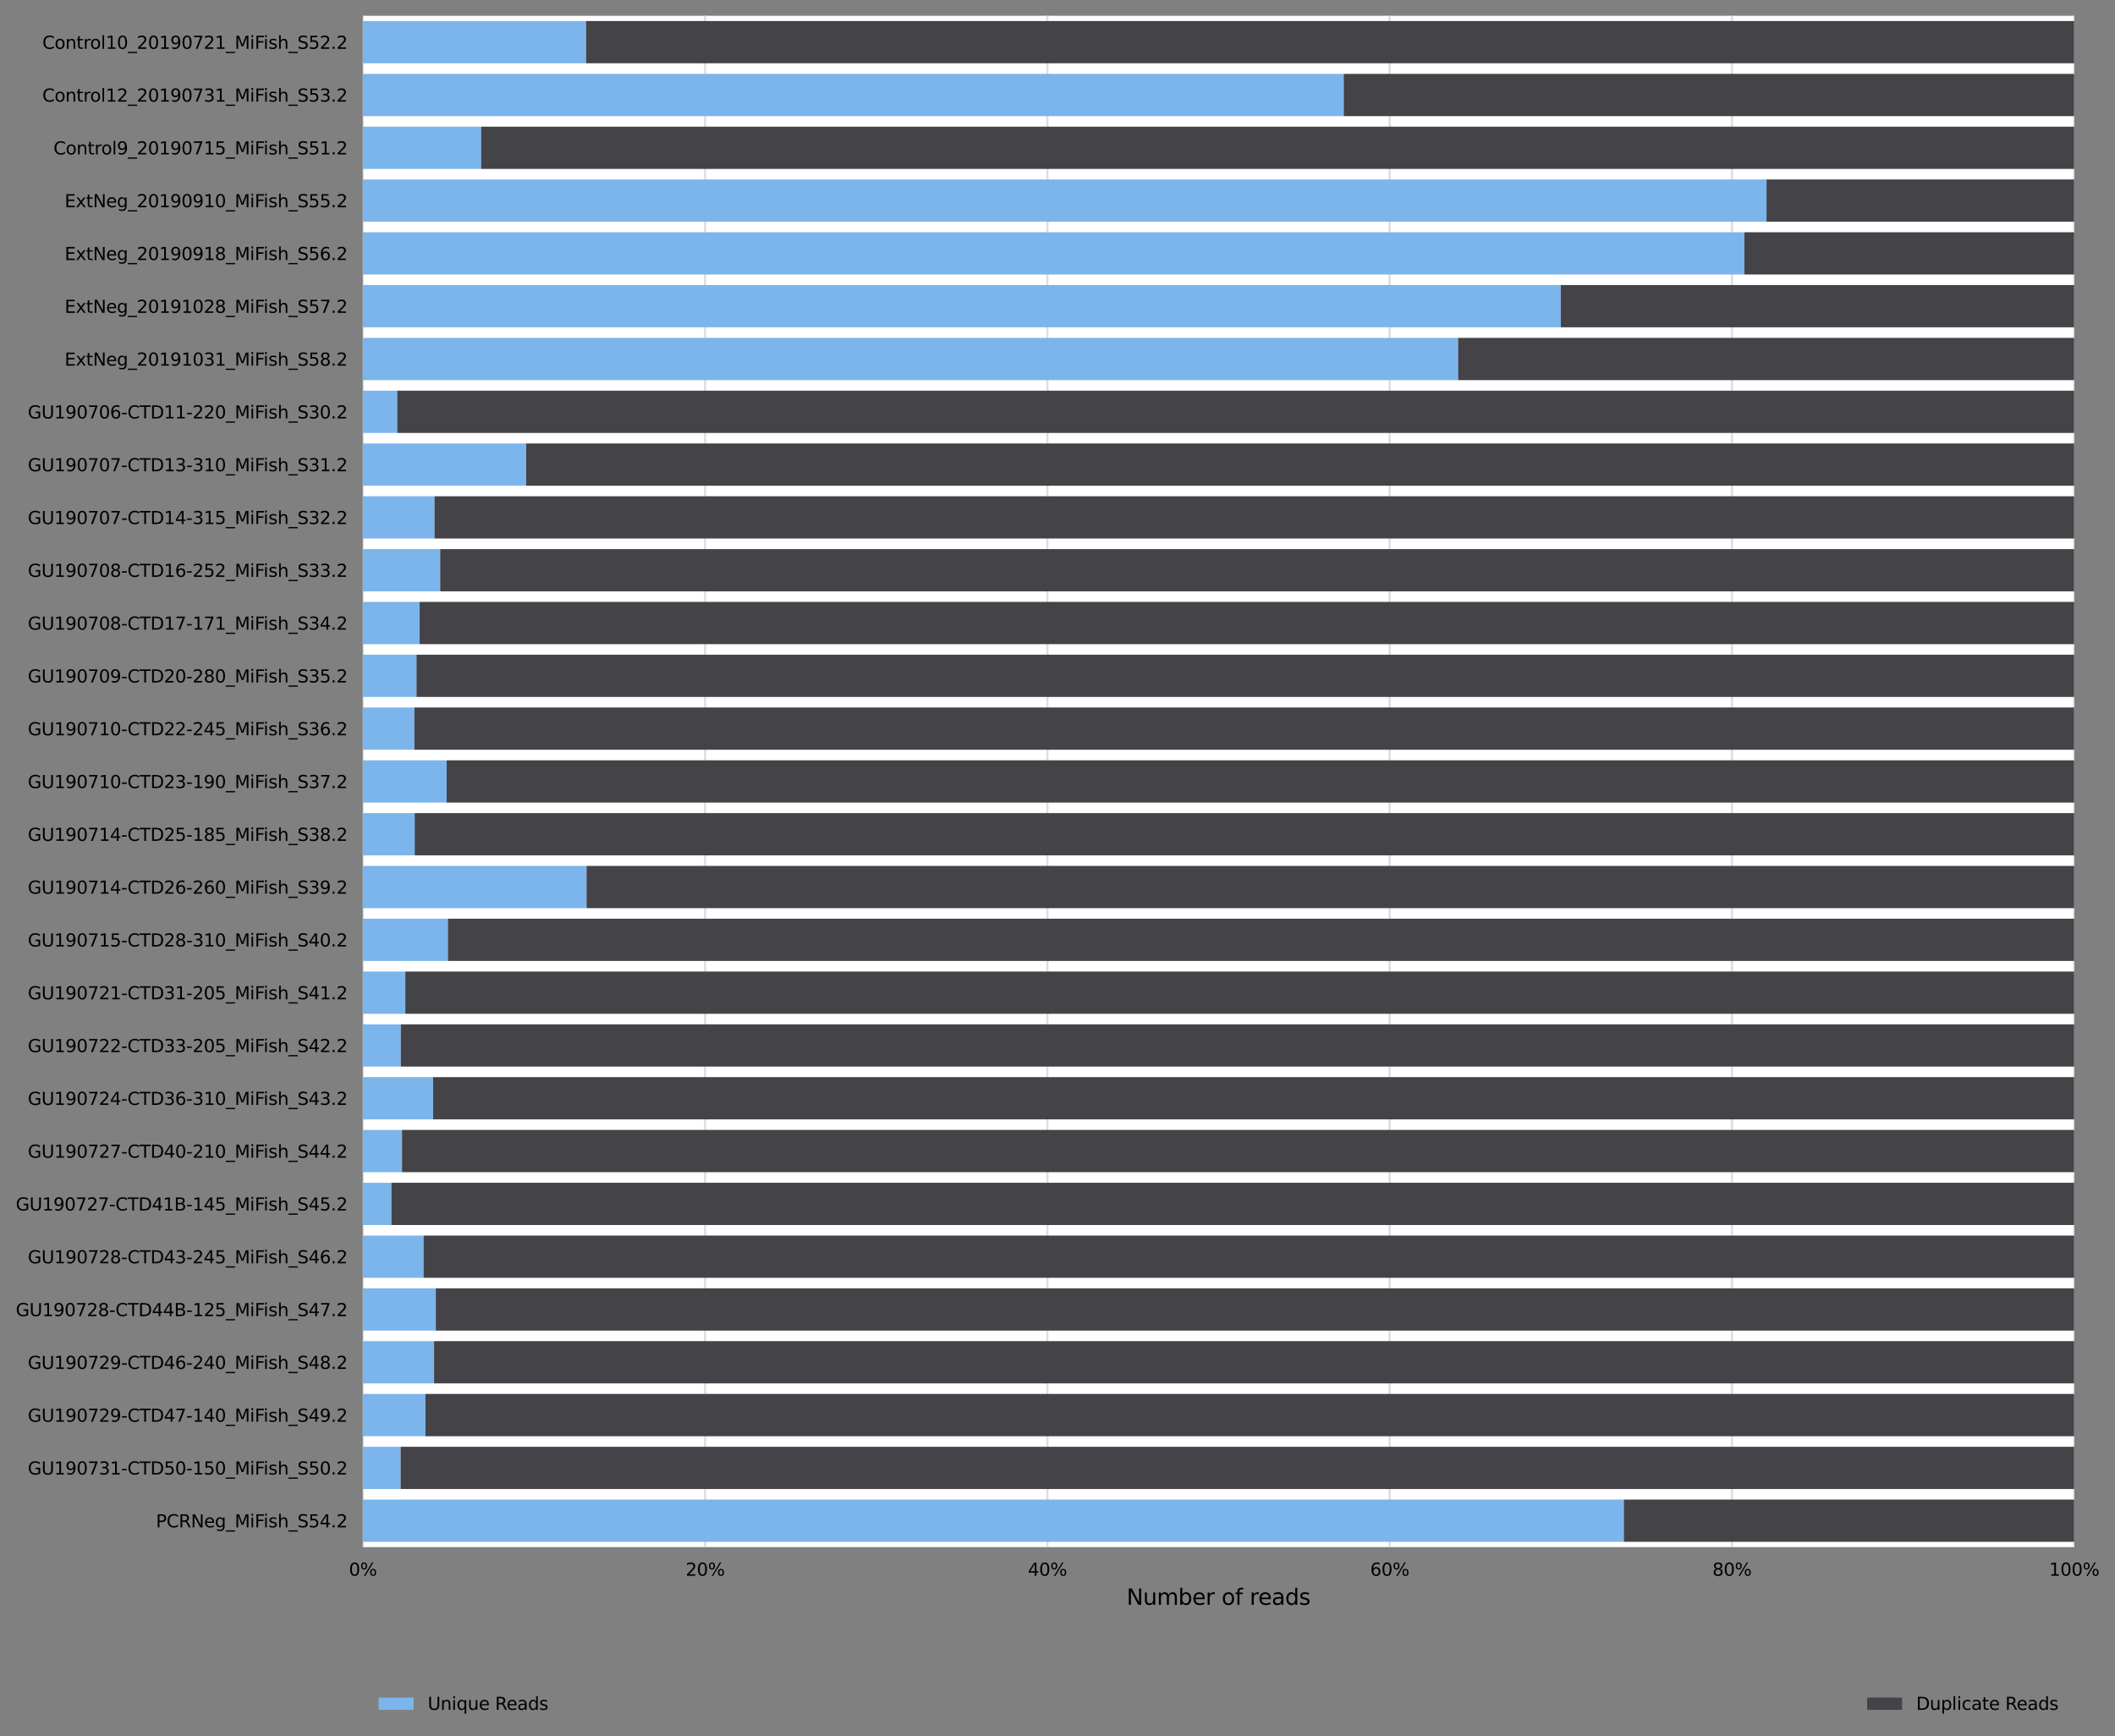 <?xml version="1.0" encoding="utf-8" standalone="no"?>
<!DOCTYPE svg PUBLIC "-//W3C//DTD SVG 1.1//EN"
  "http://www.w3.org/Graphics/SVG/1.1/DTD/svg11.dtd">
<svg xmlns:xlink="http://www.w3.org/1999/xlink" width="965.471pt" height="792.586pt" viewBox="0 0 965.471 792.586" xmlns="http://www.w3.org/2000/svg" version="1.1">
 <rect x="0" y="0" width="965.471" height="792.586" fill="#808080" stroke="none"/>
 <defs>
  <style type="text/css">*{stroke-linejoin: round; stroke-linecap: butt}</style>
 </defs>
 <g id="figure_1">
  <g id="axes_1">
   <g id="patch_1">
    <path d="M 165.635 706.226 
L 946.835 706.226 
L 946.835 7.2 
L 165.635 7.2 
z
" style="fill: #ffffff"/>
   </g>
   <g id="matplotlib.axis_1">
    <g id="xtick_1">
     <g id="line2d_1">
      <path d="M 165.635 706.226 
L 165.635 7.2 
" clip-path="url(#p1b0789c49f)" style="fill: none; stroke: #dedede; stroke-linecap: square"/>
     </g>
     <g id="text_1">
      <!-- 0% -->
      <g transform="translate(159.289 719.305) scale(0.08 -0.08)">
       <defs>
        <path id="DejaVuSans-30" d="M 2034 4250 
Q 1547 4250 1301 3770 
Q 1056 3291 1056 2328 
Q 1056 1369 1301 889 
Q 1547 409 2034 409 
Q 2525 409 2770 889 
Q 3016 1369 3016 2328 
Q 3016 3291 2770 3770 
Q 2525 4250 2034 4250 
z
M 2034 4750 
Q 2819 4750 3233 4129 
Q 3647 3509 3647 2328 
Q 3647 1150 3233 529 
Q 2819 -91 2034 -91 
Q 1250 -91 836 529 
Q 422 1150 422 2328 
Q 422 3509 836 4129 
Q 1250 4750 2034 4750 
z
" transform="scale(0.016)"/>
        <path id="DejaVuSans-25" d="M 4653 2053 
Q 4381 2053 4226 1822 
Q 4072 1591 4072 1178 
Q 4072 772 4226 539 
Q 4381 306 4653 306 
Q 4919 306 5073 539 
Q 5228 772 5228 1178 
Q 5228 1588 5073 1820 
Q 4919 2053 4653 2053 
z
M 4653 2450 
Q 5147 2450 5437 2106 
Q 5728 1763 5728 1178 
Q 5728 594 5436 251 
Q 5144 -91 4653 -91 
Q 4153 -91 3862 251 
Q 3572 594 3572 1178 
Q 3572 1766 3864 2108 
Q 4156 2450 4653 2450 
z
M 1428 4353 
Q 1159 4353 1004 4120 
Q 850 3888 850 3481 
Q 850 3069 1003 2837 
Q 1156 2606 1428 2606 
Q 1700 2606 1854 2837 
Q 2009 3069 2009 3481 
Q 2009 3884 1853 4118 
Q 1697 4353 1428 4353 
z
M 4250 4750 
L 4750 4750 
L 1831 -91 
L 1331 -91 
L 4250 4750 
z
M 1428 4750 
Q 1922 4750 2215 4408 
Q 2509 4066 2509 3481 
Q 2509 2891 2217 2550 
Q 1925 2209 1428 2209 
Q 931 2209 642 2551 
Q 353 2894 353 3481 
Q 353 4063 643 4406 
Q 934 4750 1428 4750 
z
" transform="scale(0.016)"/>
       </defs>
       <use xlink:href="#DejaVuSans-30"/>
       <use xlink:href="#DejaVuSans-25" x="63.623"/>
      </g>
     </g>
    </g>
    <g id="xtick_2">
     <g id="line2d_2">
      <path d="M 321.875 706.226 
L 321.875 7.2 
" clip-path="url(#p1b0789c49f)" style="fill: none; stroke: #dedede; stroke-linecap: square"/>
     </g>
     <g id="text_2">
      <!-- 20% -->
      <g transform="translate(312.984 719.305) scale(0.08 -0.08)">
       <defs>
        <path id="DejaVuSans-32" d="M 1228 531 
L 3431 531 
L 3431 0 
L 469 0 
L 469 531 
Q 828 903 1448 1529 
Q 2069 2156 2228 2338 
Q 2531 2678 2651 2914 
Q 2772 3150 2772 3378 
Q 2772 3750 2511 3984 
Q 2250 4219 1831 4219 
Q 1534 4219 1204 4116 
Q 875 4013 500 3803 
L 500 4441 
Q 881 4594 1212 4672 
Q 1544 4750 1819 4750 
Q 2544 4750 2975 4387 
Q 3406 4025 3406 3419 
Q 3406 3131 3298 2873 
Q 3191 2616 2906 2266 
Q 2828 2175 2409 1742 
Q 1991 1309 1228 531 
z
" transform="scale(0.016)"/>
       </defs>
       <use xlink:href="#DejaVuSans-32"/>
       <use xlink:href="#DejaVuSans-30" x="63.623"/>
       <use xlink:href="#DejaVuSans-25" x="127.246"/>
      </g>
     </g>
    </g>
    <g id="xtick_3">
     <g id="line2d_3">
      <path d="M 478.115 706.226 
L 478.115 7.2 
" clip-path="url(#p1b0789c49f)" style="fill: none; stroke: #dedede; stroke-linecap: square"/>
     </g>
     <g id="text_3">
      <!-- 40% -->
      <g transform="translate(469.224 719.305) scale(0.08 -0.08)">
       <defs>
        <path id="DejaVuSans-34" d="M 2419 4116 
L 825 1625 
L 2419 1625 
L 2419 4116 
z
M 2253 4666 
L 3047 4666 
L 3047 1625 
L 3713 1625 
L 3713 1100 
L 3047 1100 
L 3047 0 
L 2419 0 
L 2419 1100 
L 313 1100 
L 313 1709 
L 2253 4666 
z
" transform="scale(0.016)"/>
       </defs>
       <use xlink:href="#DejaVuSans-34"/>
       <use xlink:href="#DejaVuSans-30" x="63.623"/>
       <use xlink:href="#DejaVuSans-25" x="127.246"/>
      </g>
     </g>
    </g>
    <g id="xtick_4">
     <g id="line2d_4">
      <path d="M 634.355 706.226 
L 634.355 7.2 
" clip-path="url(#p1b0789c49f)" style="fill: none; stroke: #dedede; stroke-linecap: square"/>
     </g>
     <g id="text_4">
      <!-- 60% -->
      <g transform="translate(625.464 719.305) scale(0.08 -0.08)">
       <defs>
        <path id="DejaVuSans-36" d="M 2113 2584 
Q 1688 2584 1439 2293 
Q 1191 2003 1191 1497 
Q 1191 994 1439 701 
Q 1688 409 2113 409 
Q 2538 409 2786 701 
Q 3034 994 3034 1497 
Q 3034 2003 2786 2293 
Q 2538 2584 2113 2584 
z
M 3366 4563 
L 3366 3988 
Q 3128 4100 2886 4159 
Q 2644 4219 2406 4219 
Q 1781 4219 1451 3797 
Q 1122 3375 1075 2522 
Q 1259 2794 1537 2939 
Q 1816 3084 2150 3084 
Q 2853 3084 3261 2657 
Q 3669 2231 3669 1497 
Q 3669 778 3244 343 
Q 2819 -91 2113 -91 
Q 1303 -91 875 529 
Q 447 1150 447 2328 
Q 447 3434 972 4092 
Q 1497 4750 2381 4750 
Q 2619 4750 2861 4703 
Q 3103 4656 3366 4563 
z
" transform="scale(0.016)"/>
       </defs>
       <use xlink:href="#DejaVuSans-36"/>
       <use xlink:href="#DejaVuSans-30" x="63.623"/>
       <use xlink:href="#DejaVuSans-25" x="127.246"/>
      </g>
     </g>
    </g>
    <g id="xtick_5">
     <g id="line2d_5">
      <path d="M 790.595 706.226 
L 790.595 7.2 
" clip-path="url(#p1b0789c49f)" style="fill: none; stroke: #dedede; stroke-linecap: square"/>
     </g>
     <g id="text_5">
      <!-- 80% -->
      <g transform="translate(781.704 719.305) scale(0.08 -0.08)">
       <defs>
        <path id="DejaVuSans-38" d="M 2034 2216 
Q 1584 2216 1326 1975 
Q 1069 1734 1069 1313 
Q 1069 891 1326 650 
Q 1584 409 2034 409 
Q 2484 409 2743 651 
Q 3003 894 3003 1313 
Q 3003 1734 2745 1975 
Q 2488 2216 2034 2216 
z
M 1403 2484 
Q 997 2584 770 2862 
Q 544 3141 544 3541 
Q 544 4100 942 4425 
Q 1341 4750 2034 4750 
Q 2731 4750 3128 4425 
Q 3525 4100 3525 3541 
Q 3525 3141 3298 2862 
Q 3072 2584 2669 2484 
Q 3125 2378 3379 2068 
Q 3634 1759 3634 1313 
Q 3634 634 3220 271 
Q 2806 -91 2034 -91 
Q 1263 -91 848 271 
Q 434 634 434 1313 
Q 434 1759 690 2068 
Q 947 2378 1403 2484 
z
M 1172 3481 
Q 1172 3119 1398 2916 
Q 1625 2713 2034 2713 
Q 2441 2713 2670 2916 
Q 2900 3119 2900 3481 
Q 2900 3844 2670 4047 
Q 2441 4250 2034 4250 
Q 1625 4250 1398 4047 
Q 1172 3844 1172 3481 
z
" transform="scale(0.016)"/>
       </defs>
       <use xlink:href="#DejaVuSans-38"/>
       <use xlink:href="#DejaVuSans-30" x="63.623"/>
       <use xlink:href="#DejaVuSans-25" x="127.246"/>
      </g>
     </g>
    </g>
    <g id="xtick_6">
     <g id="line2d_6">
      <path d="M 946.835 706.226 
L 946.835 7.2 
" clip-path="url(#p1b0789c49f)" style="fill: none; stroke: #dedede; stroke-linecap: square"/>
     </g>
     <g id="text_6">
      <!-- 100% -->
      <g transform="translate(935.399 719.305) scale(0.08 -0.08)">
       <defs>
        <path id="DejaVuSans-31" d="M 794 531 
L 1825 531 
L 1825 4091 
L 703 3866 
L 703 4441 
L 1819 4666 
L 2450 4666 
L 2450 531 
L 3481 531 
L 3481 0 
L 794 0 
L 794 531 
z
" transform="scale(0.016)"/>
       </defs>
       <use xlink:href="#DejaVuSans-31"/>
       <use xlink:href="#DejaVuSans-30" x="63.623"/>
       <use xlink:href="#DejaVuSans-30" x="127.246"/>
       <use xlink:href="#DejaVuSans-25" x="190.869"/>
      </g>
     </g>
    </g>
    <g id="text_7">
     <!-- Number of reads -->
     <g transform="translate(514.289 732.567) scale(0.1 -0.1)">
      <defs>
       <path id="DejaVuSans-4e" d="M 628 4666 
L 1478 4666 
L 3547 763 
L 3547 4666 
L 4159 4666 
L 4159 0 
L 3309 0 
L 1241 3903 
L 1241 0 
L 628 0 
L 628 4666 
z
" transform="scale(0.016)"/>
       <path id="DejaVuSans-75" d="M 544 1381 
L 544 3500 
L 1119 3500 
L 1119 1403 
Q 1119 906 1312 657 
Q 1506 409 1894 409 
Q 2359 409 2629 706 
Q 2900 1003 2900 1516 
L 2900 3500 
L 3475 3500 
L 3475 0 
L 2900 0 
L 2900 538 
Q 2691 219 2414 64 
Q 2138 -91 1772 -91 
Q 1169 -91 856 284 
Q 544 659 544 1381 
z
M 1991 3584 
L 1991 3584 
z
" transform="scale(0.016)"/>
       <path id="DejaVuSans-6d" d="M 3328 2828 
Q 3544 3216 3844 3400 
Q 4144 3584 4550 3584 
Q 5097 3584 5394 3201 
Q 5691 2819 5691 2113 
L 5691 0 
L 5113 0 
L 5113 2094 
Q 5113 2597 4934 2840 
Q 4756 3084 4391 3084 
Q 3944 3084 3684 2787 
Q 3425 2491 3425 1978 
L 3425 0 
L 2847 0 
L 2847 2094 
Q 2847 2600 2669 2842 
Q 2491 3084 2119 3084 
Q 1678 3084 1418 2786 
Q 1159 2488 1159 1978 
L 1159 0 
L 581 0 
L 581 3500 
L 1159 3500 
L 1159 2956 
Q 1356 3278 1631 3431 
Q 1906 3584 2284 3584 
Q 2666 3584 2933 3390 
Q 3200 3197 3328 2828 
z
" transform="scale(0.016)"/>
       <path id="DejaVuSans-62" d="M 3116 1747 
Q 3116 2381 2855 2742 
Q 2594 3103 2138 3103 
Q 1681 3103 1420 2742 
Q 1159 2381 1159 1747 
Q 1159 1113 1420 752 
Q 1681 391 2138 391 
Q 2594 391 2855 752 
Q 3116 1113 3116 1747 
z
M 1159 2969 
Q 1341 3281 1617 3432 
Q 1894 3584 2278 3584 
Q 2916 3584 3314 3078 
Q 3713 2572 3713 1747 
Q 3713 922 3314 415 
Q 2916 -91 2278 -91 
Q 1894 -91 1617 61 
Q 1341 213 1159 525 
L 1159 0 
L 581 0 
L 581 4863 
L 1159 4863 
L 1159 2969 
z
" transform="scale(0.016)"/>
       <path id="DejaVuSans-65" d="M 3597 1894 
L 3597 1613 
L 953 1613 
Q 991 1019 1311 708 
Q 1631 397 2203 397 
Q 2534 397 2845 478 
Q 3156 559 3463 722 
L 3463 178 
Q 3153 47 2828 -22 
Q 2503 -91 2169 -91 
Q 1331 -91 842 396 
Q 353 884 353 1716 
Q 353 2575 817 3079 
Q 1281 3584 2069 3584 
Q 2775 3584 3186 3129 
Q 3597 2675 3597 1894 
z
M 3022 2063 
Q 3016 2534 2758 2815 
Q 2500 3097 2075 3097 
Q 1594 3097 1305 2825 
Q 1016 2553 972 2059 
L 3022 2063 
z
" transform="scale(0.016)"/>
       <path id="DejaVuSans-72" d="M 2631 2963 
Q 2534 3019 2420 3045 
Q 2306 3072 2169 3072 
Q 1681 3072 1420 2755 
Q 1159 2438 1159 1844 
L 1159 0 
L 581 0 
L 581 3500 
L 1159 3500 
L 1159 2956 
Q 1341 3275 1631 3429 
Q 1922 3584 2338 3584 
Q 2397 3584 2469 3576 
Q 2541 3569 2628 3553 
L 2631 2963 
z
" transform="scale(0.016)"/>
       <path id="DejaVuSans-20" transform="scale(0.016)"/>
       <path id="DejaVuSans-6f" d="M 1959 3097 
Q 1497 3097 1228 2736 
Q 959 2375 959 1747 
Q 959 1119 1226 758 
Q 1494 397 1959 397 
Q 2419 397 2687 759 
Q 2956 1122 2956 1747 
Q 2956 2369 2687 2733 
Q 2419 3097 1959 3097 
z
M 1959 3584 
Q 2709 3584 3137 3096 
Q 3566 2609 3566 1747 
Q 3566 888 3137 398 
Q 2709 -91 1959 -91 
Q 1206 -91 779 398 
Q 353 888 353 1747 
Q 353 2609 779 3096 
Q 1206 3584 1959 3584 
z
" transform="scale(0.016)"/>
       <path id="DejaVuSans-66" d="M 2375 4863 
L 2375 4384 
L 1825 4384 
Q 1516 4384 1395 4259 
Q 1275 4134 1275 3809 
L 1275 3500 
L 2222 3500 
L 2222 3053 
L 1275 3053 
L 1275 0 
L 697 0 
L 697 3053 
L 147 3053 
L 147 3500 
L 697 3500 
L 697 3744 
Q 697 4328 969 4595 
Q 1241 4863 1831 4863 
L 2375 4863 
z
" transform="scale(0.016)"/>
       <path id="DejaVuSans-61" d="M 2194 1759 
Q 1497 1759 1228 1600 
Q 959 1441 959 1056 
Q 959 750 1161 570 
Q 1363 391 1709 391 
Q 2188 391 2477 730 
Q 2766 1069 2766 1631 
L 2766 1759 
L 2194 1759 
z
M 3341 1997 
L 3341 0 
L 2766 0 
L 2766 531 
Q 2569 213 2275 61 
Q 1981 -91 1556 -91 
Q 1019 -91 701 211 
Q 384 513 384 1019 
Q 384 1609 779 1909 
Q 1175 2209 1959 2209 
L 2766 2209 
L 2766 2266 
Q 2766 2663 2505 2880 
Q 2244 3097 1772 3097 
Q 1472 3097 1187 3025 
Q 903 2953 641 2809 
L 641 3341 
Q 956 3463 1253 3523 
Q 1550 3584 1831 3584 
Q 2591 3584 2966 3190 
Q 3341 2797 3341 1997 
z
" transform="scale(0.016)"/>
       <path id="DejaVuSans-64" d="M 2906 2969 
L 2906 4863 
L 3481 4863 
L 3481 0 
L 2906 0 
L 2906 525 
Q 2725 213 2448 61 
Q 2172 -91 1784 -91 
Q 1150 -91 751 415 
Q 353 922 353 1747 
Q 353 2572 751 3078 
Q 1150 3584 1784 3584 
Q 2172 3584 2448 3432 
Q 2725 3281 2906 2969 
z
M 947 1747 
Q 947 1113 1208 752 
Q 1469 391 1925 391 
Q 2381 391 2643 752 
Q 2906 1113 2906 1747 
Q 2906 2381 2643 2742 
Q 2381 3103 1925 3103 
Q 1469 3103 1208 2742 
Q 947 2381 947 1747 
z
" transform="scale(0.016)"/>
       <path id="DejaVuSans-73" d="M 2834 3397 
L 2834 2853 
Q 2591 2978 2328 3040 
Q 2066 3103 1784 3103 
Q 1356 3103 1142 2972 
Q 928 2841 928 2578 
Q 928 2378 1081 2264 
Q 1234 2150 1697 2047 
L 1894 2003 
Q 2506 1872 2764 1633 
Q 3022 1394 3022 966 
Q 3022 478 2636 193 
Q 2250 -91 1575 -91 
Q 1294 -91 989 -36 
Q 684 19 347 128 
L 347 722 
Q 666 556 975 473 
Q 1284 391 1588 391 
Q 1994 391 2212 530 
Q 2431 669 2431 922 
Q 2431 1156 2273 1281 
Q 2116 1406 1581 1522 
L 1381 1569 
Q 847 1681 609 1914 
Q 372 2147 372 2553 
Q 372 3047 722 3315 
Q 1072 3584 1716 3584 
Q 2034 3584 2315 3537 
Q 2597 3491 2834 3397 
z
" transform="scale(0.016)"/>
      </defs>
      <use xlink:href="#DejaVuSans-4e"/>
      <use xlink:href="#DejaVuSans-75" x="74.805"/>
      <use xlink:href="#DejaVuSans-6d" x="138.184"/>
      <use xlink:href="#DejaVuSans-62" x="235.596"/>
      <use xlink:href="#DejaVuSans-65" x="299.072"/>
      <use xlink:href="#DejaVuSans-72" x="360.596"/>
      <use xlink:href="#DejaVuSans-20" x="401.709"/>
      <use xlink:href="#DejaVuSans-6f" x="433.496"/>
      <use xlink:href="#DejaVuSans-66" x="494.678"/>
      <use xlink:href="#DejaVuSans-20" x="529.883"/>
      <use xlink:href="#DejaVuSans-72" x="561.67"/>
      <use xlink:href="#DejaVuSans-65" x="600.533"/>
      <use xlink:href="#DejaVuSans-61" x="662.057"/>
      <use xlink:href="#DejaVuSans-64" x="723.336"/>
      <use xlink:href="#DejaVuSans-73" x="786.812"/>
     </g>
    </g>
   </g>
   <g id="matplotlib.axis_2">
    <g id="ytick_1">
     <g id="text_8">
      <!-- Control10_20190721_MiFish_S52.2 -->
      <g transform="translate(19.324 22.292) scale(0.08 -0.08)">
       <defs>
        <path id="DejaVuSans-43" d="M 4122 4306 
L 4122 3641 
Q 3803 3938 3442 4084 
Q 3081 4231 2675 4231 
Q 1875 4231 1450 3742 
Q 1025 3253 1025 2328 
Q 1025 1406 1450 917 
Q 1875 428 2675 428 
Q 3081 428 3442 575 
Q 3803 722 4122 1019 
L 4122 359 
Q 3791 134 3420 21 
Q 3050 -91 2638 -91 
Q 1578 -91 968 557 
Q 359 1206 359 2328 
Q 359 3453 968 4101 
Q 1578 4750 2638 4750 
Q 3056 4750 3426 4639 
Q 3797 4528 4122 4306 
z
" transform="scale(0.016)"/>
        <path id="DejaVuSans-6e" d="M 3513 2113 
L 3513 0 
L 2938 0 
L 2938 2094 
Q 2938 2591 2744 2837 
Q 2550 3084 2163 3084 
Q 1697 3084 1428 2787 
Q 1159 2491 1159 1978 
L 1159 0 
L 581 0 
L 581 3500 
L 1159 3500 
L 1159 2956 
Q 1366 3272 1645 3428 
Q 1925 3584 2291 3584 
Q 2894 3584 3203 3211 
Q 3513 2838 3513 2113 
z
" transform="scale(0.016)"/>
        <path id="DejaVuSans-74" d="M 1172 4494 
L 1172 3500 
L 2356 3500 
L 2356 3053 
L 1172 3053 
L 1172 1153 
Q 1172 725 1289 603 
Q 1406 481 1766 481 
L 2356 481 
L 2356 0 
L 1766 0 
Q 1100 0 847 248 
Q 594 497 594 1153 
L 594 3053 
L 172 3053 
L 172 3500 
L 594 3500 
L 594 4494 
L 1172 4494 
z
" transform="scale(0.016)"/>
        <path id="DejaVuSans-6c" d="M 603 4863 
L 1178 4863 
L 1178 0 
L 603 0 
L 603 4863 
z
" transform="scale(0.016)"/>
        <path id="DejaVuSans-5f" d="M 3263 -1063 
L 3263 -1509 
L -63 -1509 
L -63 -1063 
L 3263 -1063 
z
" transform="scale(0.016)"/>
        <path id="DejaVuSans-39" d="M 703 97 
L 703 672 
Q 941 559 1184 500 
Q 1428 441 1663 441 
Q 2288 441 2617 861 
Q 2947 1281 2994 2138 
Q 2813 1869 2534 1725 
Q 2256 1581 1919 1581 
Q 1219 1581 811 2004 
Q 403 2428 403 3163 
Q 403 3881 828 4315 
Q 1253 4750 1959 4750 
Q 2769 4750 3195 4129 
Q 3622 3509 3622 2328 
Q 3622 1225 3098 567 
Q 2575 -91 1691 -91 
Q 1453 -91 1209 -44 
Q 966 3 703 97 
z
M 1959 2075 
Q 2384 2075 2632 2365 
Q 2881 2656 2881 3163 
Q 2881 3666 2632 3958 
Q 2384 4250 1959 4250 
Q 1534 4250 1286 3958 
Q 1038 3666 1038 3163 
Q 1038 2656 1286 2365 
Q 1534 2075 1959 2075 
z
" transform="scale(0.016)"/>
        <path id="DejaVuSans-37" d="M 525 4666 
L 3525 4666 
L 3525 4397 
L 1831 0 
L 1172 0 
L 2766 4134 
L 525 4134 
L 525 4666 
z
" transform="scale(0.016)"/>
        <path id="DejaVuSans-4d" d="M 628 4666 
L 1569 4666 
L 2759 1491 
L 3956 4666 
L 4897 4666 
L 4897 0 
L 4281 0 
L 4281 4097 
L 3078 897 
L 2444 897 
L 1241 4097 
L 1241 0 
L 628 0 
L 628 4666 
z
" transform="scale(0.016)"/>
        <path id="DejaVuSans-69" d="M 603 3500 
L 1178 3500 
L 1178 0 
L 603 0 
L 603 3500 
z
M 603 4863 
L 1178 4863 
L 1178 4134 
L 603 4134 
L 603 4863 
z
" transform="scale(0.016)"/>
        <path id="DejaVuSans-46" d="M 628 4666 
L 3309 4666 
L 3309 4134 
L 1259 4134 
L 1259 2759 
L 3109 2759 
L 3109 2228 
L 1259 2228 
L 1259 0 
L 628 0 
L 628 4666 
z
" transform="scale(0.016)"/>
        <path id="DejaVuSans-68" d="M 3513 2113 
L 3513 0 
L 2938 0 
L 2938 2094 
Q 2938 2591 2744 2837 
Q 2550 3084 2163 3084 
Q 1697 3084 1428 2787 
Q 1159 2491 1159 1978 
L 1159 0 
L 581 0 
L 581 4863 
L 1159 4863 
L 1159 2956 
Q 1366 3272 1645 3428 
Q 1925 3584 2291 3584 
Q 2894 3584 3203 3211 
Q 3513 2838 3513 2113 
z
" transform="scale(0.016)"/>
        <path id="DejaVuSans-53" d="M 3425 4513 
L 3425 3897 
Q 3066 4069 2747 4153 
Q 2428 4238 2131 4238 
Q 1616 4238 1336 4038 
Q 1056 3838 1056 3469 
Q 1056 3159 1242 3001 
Q 1428 2844 1947 2747 
L 2328 2669 
Q 3034 2534 3370 2195 
Q 3706 1856 3706 1288 
Q 3706 609 3251 259 
Q 2797 -91 1919 -91 
Q 1588 -91 1214 -16 
Q 841 59 441 206 
L 441 856 
Q 825 641 1194 531 
Q 1563 422 1919 422 
Q 2459 422 2753 634 
Q 3047 847 3047 1241 
Q 3047 1584 2836 1778 
Q 2625 1972 2144 2069 
L 1759 2144 
Q 1053 2284 737 2584 
Q 422 2884 422 3419 
Q 422 4038 858 4394 
Q 1294 4750 2059 4750 
Q 2388 4750 2728 4690 
Q 3069 4631 3425 4513 
z
" transform="scale(0.016)"/>
        <path id="DejaVuSans-35" d="M 691 4666 
L 3169 4666 
L 3169 4134 
L 1269 4134 
L 1269 2991 
Q 1406 3038 1543 3061 
Q 1681 3084 1819 3084 
Q 2600 3084 3056 2656 
Q 3513 2228 3513 1497 
Q 3513 744 3044 326 
Q 2575 -91 1722 -91 
Q 1428 -91 1123 -41 
Q 819 9 494 109 
L 494 744 
Q 775 591 1075 516 
Q 1375 441 1709 441 
Q 2250 441 2565 725 
Q 2881 1009 2881 1497 
Q 2881 1984 2565 2268 
Q 2250 2553 1709 2553 
Q 1456 2553 1204 2497 
Q 953 2441 691 2322 
L 691 4666 
z
" transform="scale(0.016)"/>
        <path id="DejaVuSans-2e" d="M 684 794 
L 1344 794 
L 1344 0 
L 684 0 
L 684 794 
z
" transform="scale(0.016)"/>
       </defs>
       <use xlink:href="#DejaVuSans-43"/>
       <use xlink:href="#DejaVuSans-6f" x="69.824"/>
       <use xlink:href="#DejaVuSans-6e" x="131.006"/>
       <use xlink:href="#DejaVuSans-74" x="194.385"/>
       <use xlink:href="#DejaVuSans-72" x="233.594"/>
       <use xlink:href="#DejaVuSans-6f" x="272.457"/>
       <use xlink:href="#DejaVuSans-6c" x="333.639"/>
       <use xlink:href="#DejaVuSans-31" x="361.422"/>
       <use xlink:href="#DejaVuSans-30" x="425.045"/>
       <use xlink:href="#DejaVuSans-5f" x="488.668"/>
       <use xlink:href="#DejaVuSans-32" x="538.668"/>
       <use xlink:href="#DejaVuSans-30" x="602.291"/>
       <use xlink:href="#DejaVuSans-31" x="665.914"/>
       <use xlink:href="#DejaVuSans-39" x="729.537"/>
       <use xlink:href="#DejaVuSans-30" x="793.16"/>
       <use xlink:href="#DejaVuSans-37" x="856.783"/>
       <use xlink:href="#DejaVuSans-32" x="920.406"/>
       <use xlink:href="#DejaVuSans-31" x="984.029"/>
       <use xlink:href="#DejaVuSans-5f" x="1047.652"/>
       <use xlink:href="#DejaVuSans-4d" x="1097.652"/>
       <use xlink:href="#DejaVuSans-69" x="1183.932"/>
       <use xlink:href="#DejaVuSans-46" x="1211.715"/>
       <use xlink:href="#DejaVuSans-69" x="1261.984"/>
       <use xlink:href="#DejaVuSans-73" x="1289.768"/>
       <use xlink:href="#DejaVuSans-68" x="1341.867"/>
       <use xlink:href="#DejaVuSans-5f" x="1405.246"/>
       <use xlink:href="#DejaVuSans-53" x="1455.246"/>
       <use xlink:href="#DejaVuSans-35" x="1518.723"/>
       <use xlink:href="#DejaVuSans-32" x="1582.346"/>
       <use xlink:href="#DejaVuSans-2e" x="1645.969"/>
       <use xlink:href="#DejaVuSans-32" x="1677.756"/>
      </g>
     </g>
    </g>
    <g id="ytick_2">
     <g id="text_9">
      <!-- Control12_20190731_MiFish_S53.2 -->
      <g transform="translate(19.324 46.396) scale(0.08 -0.08)">
       <defs>
        <path id="DejaVuSans-33" d="M 2597 2516 
Q 3050 2419 3304 2112 
Q 3559 1806 3559 1356 
Q 3559 666 3084 287 
Q 2609 -91 1734 -91 
Q 1441 -91 1130 -33 
Q 819 25 488 141 
L 488 750 
Q 750 597 1062 519 
Q 1375 441 1716 441 
Q 2309 441 2620 675 
Q 2931 909 2931 1356 
Q 2931 1769 2642 2001 
Q 2353 2234 1838 2234 
L 1294 2234 
L 1294 2753 
L 1863 2753 
Q 2328 2753 2575 2939 
Q 2822 3125 2822 3475 
Q 2822 3834 2567 4026 
Q 2313 4219 1838 4219 
Q 1578 4219 1281 4162 
Q 984 4106 628 3988 
L 628 4550 
Q 988 4650 1302 4700 
Q 1616 4750 1894 4750 
Q 2613 4750 3031 4423 
Q 3450 4097 3450 3541 
Q 3450 3153 3228 2886 
Q 3006 2619 2597 2516 
z
" transform="scale(0.016)"/>
       </defs>
       <use xlink:href="#DejaVuSans-43"/>
       <use xlink:href="#DejaVuSans-6f" x="69.824"/>
       <use xlink:href="#DejaVuSans-6e" x="131.006"/>
       <use xlink:href="#DejaVuSans-74" x="194.385"/>
       <use xlink:href="#DejaVuSans-72" x="233.594"/>
       <use xlink:href="#DejaVuSans-6f" x="272.457"/>
       <use xlink:href="#DejaVuSans-6c" x="333.639"/>
       <use xlink:href="#DejaVuSans-31" x="361.422"/>
       <use xlink:href="#DejaVuSans-32" x="425.045"/>
       <use xlink:href="#DejaVuSans-5f" x="488.668"/>
       <use xlink:href="#DejaVuSans-32" x="538.668"/>
       <use xlink:href="#DejaVuSans-30" x="602.291"/>
       <use xlink:href="#DejaVuSans-31" x="665.914"/>
       <use xlink:href="#DejaVuSans-39" x="729.537"/>
       <use xlink:href="#DejaVuSans-30" x="793.16"/>
       <use xlink:href="#DejaVuSans-37" x="856.783"/>
       <use xlink:href="#DejaVuSans-33" x="920.406"/>
       <use xlink:href="#DejaVuSans-31" x="984.029"/>
       <use xlink:href="#DejaVuSans-5f" x="1047.652"/>
       <use xlink:href="#DejaVuSans-4d" x="1097.652"/>
       <use xlink:href="#DejaVuSans-69" x="1183.932"/>
       <use xlink:href="#DejaVuSans-46" x="1211.715"/>
       <use xlink:href="#DejaVuSans-69" x="1261.984"/>
       <use xlink:href="#DejaVuSans-73" x="1289.768"/>
       <use xlink:href="#DejaVuSans-68" x="1341.867"/>
       <use xlink:href="#DejaVuSans-5f" x="1405.246"/>
       <use xlink:href="#DejaVuSans-53" x="1455.246"/>
       <use xlink:href="#DejaVuSans-35" x="1518.723"/>
       <use xlink:href="#DejaVuSans-33" x="1582.346"/>
       <use xlink:href="#DejaVuSans-2e" x="1645.969"/>
       <use xlink:href="#DejaVuSans-32" x="1677.756"/>
      </g>
     </g>
    </g>
    <g id="ytick_3">
     <g id="text_10">
      <!-- Control9_20190715_MiFish_S51.2 -->
      <g transform="translate(24.414 70.5) scale(0.08 -0.08)">
       <use xlink:href="#DejaVuSans-43"/>
       <use xlink:href="#DejaVuSans-6f" x="69.824"/>
       <use xlink:href="#DejaVuSans-6e" x="131.006"/>
       <use xlink:href="#DejaVuSans-74" x="194.385"/>
       <use xlink:href="#DejaVuSans-72" x="233.594"/>
       <use xlink:href="#DejaVuSans-6f" x="272.457"/>
       <use xlink:href="#DejaVuSans-6c" x="333.639"/>
       <use xlink:href="#DejaVuSans-39" x="361.422"/>
       <use xlink:href="#DejaVuSans-5f" x="425.045"/>
       <use xlink:href="#DejaVuSans-32" x="475.045"/>
       <use xlink:href="#DejaVuSans-30" x="538.668"/>
       <use xlink:href="#DejaVuSans-31" x="602.291"/>
       <use xlink:href="#DejaVuSans-39" x="665.914"/>
       <use xlink:href="#DejaVuSans-30" x="729.537"/>
       <use xlink:href="#DejaVuSans-37" x="793.16"/>
       <use xlink:href="#DejaVuSans-31" x="856.783"/>
       <use xlink:href="#DejaVuSans-35" x="920.406"/>
       <use xlink:href="#DejaVuSans-5f" x="984.029"/>
       <use xlink:href="#DejaVuSans-4d" x="1034.029"/>
       <use xlink:href="#DejaVuSans-69" x="1120.309"/>
       <use xlink:href="#DejaVuSans-46" x="1148.092"/>
       <use xlink:href="#DejaVuSans-69" x="1198.361"/>
       <use xlink:href="#DejaVuSans-73" x="1226.145"/>
       <use xlink:href="#DejaVuSans-68" x="1278.244"/>
       <use xlink:href="#DejaVuSans-5f" x="1341.623"/>
       <use xlink:href="#DejaVuSans-53" x="1391.623"/>
       <use xlink:href="#DejaVuSans-35" x="1455.1"/>
       <use xlink:href="#DejaVuSans-31" x="1518.723"/>
       <use xlink:href="#DejaVuSans-2e" x="1582.346"/>
       <use xlink:href="#DejaVuSans-32" x="1614.133"/>
      </g>
     </g>
    </g>
    <g id="ytick_4">
     <g id="text_11">
      <!-- ExtNeg_20190910_MiFish_S55.2 -->
      <g transform="translate(29.505 94.605) scale(0.08 -0.08)">
       <defs>
        <path id="DejaVuSans-45" d="M 628 4666 
L 3578 4666 
L 3578 4134 
L 1259 4134 
L 1259 2753 
L 3481 2753 
L 3481 2222 
L 1259 2222 
L 1259 531 
L 3634 531 
L 3634 0 
L 628 0 
L 628 4666 
z
" transform="scale(0.016)"/>
        <path id="DejaVuSans-78" d="M 3513 3500 
L 2247 1797 
L 3578 0 
L 2900 0 
L 1881 1375 
L 863 0 
L 184 0 
L 1544 1831 
L 300 3500 
L 978 3500 
L 1906 2253 
L 2834 3500 
L 3513 3500 
z
" transform="scale(0.016)"/>
        <path id="DejaVuSans-67" d="M 2906 1791 
Q 2906 2416 2648 2759 
Q 2391 3103 1925 3103 
Q 1463 3103 1205 2759 
Q 947 2416 947 1791 
Q 947 1169 1205 825 
Q 1463 481 1925 481 
Q 2391 481 2648 825 
Q 2906 1169 2906 1791 
z
M 3481 434 
Q 3481 -459 3084 -895 
Q 2688 -1331 1869 -1331 
Q 1566 -1331 1297 -1286 
Q 1028 -1241 775 -1147 
L 775 -588 
Q 1028 -725 1275 -790 
Q 1522 -856 1778 -856 
Q 2344 -856 2625 -561 
Q 2906 -266 2906 331 
L 2906 616 
Q 2728 306 2450 153 
Q 2172 0 1784 0 
Q 1141 0 747 490 
Q 353 981 353 1791 
Q 353 2603 747 3093 
Q 1141 3584 1784 3584 
Q 2172 3584 2450 3431 
Q 2728 3278 2906 2969 
L 2906 3500 
L 3481 3500 
L 3481 434 
z
" transform="scale(0.016)"/>
       </defs>
       <use xlink:href="#DejaVuSans-45"/>
       <use xlink:href="#DejaVuSans-78" x="63.184"/>
       <use xlink:href="#DejaVuSans-74" x="122.363"/>
       <use xlink:href="#DejaVuSans-4e" x="161.572"/>
       <use xlink:href="#DejaVuSans-65" x="236.377"/>
       <use xlink:href="#DejaVuSans-67" x="297.9"/>
       <use xlink:href="#DejaVuSans-5f" x="361.377"/>
       <use xlink:href="#DejaVuSans-32" x="411.377"/>
       <use xlink:href="#DejaVuSans-30" x="475"/>
       <use xlink:href="#DejaVuSans-31" x="538.623"/>
       <use xlink:href="#DejaVuSans-39" x="602.246"/>
       <use xlink:href="#DejaVuSans-30" x="665.869"/>
       <use xlink:href="#DejaVuSans-39" x="729.492"/>
       <use xlink:href="#DejaVuSans-31" x="793.115"/>
       <use xlink:href="#DejaVuSans-30" x="856.738"/>
       <use xlink:href="#DejaVuSans-5f" x="920.361"/>
       <use xlink:href="#DejaVuSans-4d" x="970.361"/>
       <use xlink:href="#DejaVuSans-69" x="1056.641"/>
       <use xlink:href="#DejaVuSans-46" x="1084.424"/>
       <use xlink:href="#DejaVuSans-69" x="1134.693"/>
       <use xlink:href="#DejaVuSans-73" x="1162.477"/>
       <use xlink:href="#DejaVuSans-68" x="1214.576"/>
       <use xlink:href="#DejaVuSans-5f" x="1277.955"/>
       <use xlink:href="#DejaVuSans-53" x="1327.955"/>
       <use xlink:href="#DejaVuSans-35" x="1391.432"/>
       <use xlink:href="#DejaVuSans-35" x="1455.055"/>
       <use xlink:href="#DejaVuSans-2e" x="1518.678"/>
       <use xlink:href="#DejaVuSans-32" x="1550.465"/>
      </g>
     </g>
    </g>
    <g id="ytick_5">
     <g id="text_12">
      <!-- ExtNeg_20190918_MiFish_S56.2 -->
      <g transform="translate(29.505 118.709) scale(0.08 -0.08)">
       <use xlink:href="#DejaVuSans-45"/>
       <use xlink:href="#DejaVuSans-78" x="63.184"/>
       <use xlink:href="#DejaVuSans-74" x="122.363"/>
       <use xlink:href="#DejaVuSans-4e" x="161.572"/>
       <use xlink:href="#DejaVuSans-65" x="236.377"/>
       <use xlink:href="#DejaVuSans-67" x="297.9"/>
       <use xlink:href="#DejaVuSans-5f" x="361.377"/>
       <use xlink:href="#DejaVuSans-32" x="411.377"/>
       <use xlink:href="#DejaVuSans-30" x="475"/>
       <use xlink:href="#DejaVuSans-31" x="538.623"/>
       <use xlink:href="#DejaVuSans-39" x="602.246"/>
       <use xlink:href="#DejaVuSans-30" x="665.869"/>
       <use xlink:href="#DejaVuSans-39" x="729.492"/>
       <use xlink:href="#DejaVuSans-31" x="793.115"/>
       <use xlink:href="#DejaVuSans-38" x="856.738"/>
       <use xlink:href="#DejaVuSans-5f" x="920.361"/>
       <use xlink:href="#DejaVuSans-4d" x="970.361"/>
       <use xlink:href="#DejaVuSans-69" x="1056.641"/>
       <use xlink:href="#DejaVuSans-46" x="1084.424"/>
       <use xlink:href="#DejaVuSans-69" x="1134.693"/>
       <use xlink:href="#DejaVuSans-73" x="1162.477"/>
       <use xlink:href="#DejaVuSans-68" x="1214.576"/>
       <use xlink:href="#DejaVuSans-5f" x="1277.955"/>
       <use xlink:href="#DejaVuSans-53" x="1327.955"/>
       <use xlink:href="#DejaVuSans-35" x="1391.432"/>
       <use xlink:href="#DejaVuSans-36" x="1455.055"/>
       <use xlink:href="#DejaVuSans-2e" x="1518.678"/>
       <use xlink:href="#DejaVuSans-32" x="1550.465"/>
      </g>
     </g>
    </g>
    <g id="ytick_6">
     <g id="text_13">
      <!-- ExtNeg_20191028_MiFish_S57.2 -->
      <g transform="translate(29.505 142.813) scale(0.08 -0.08)">
       <use xlink:href="#DejaVuSans-45"/>
       <use xlink:href="#DejaVuSans-78" x="63.184"/>
       <use xlink:href="#DejaVuSans-74" x="122.363"/>
       <use xlink:href="#DejaVuSans-4e" x="161.572"/>
       <use xlink:href="#DejaVuSans-65" x="236.377"/>
       <use xlink:href="#DejaVuSans-67" x="297.9"/>
       <use xlink:href="#DejaVuSans-5f" x="361.377"/>
       <use xlink:href="#DejaVuSans-32" x="411.377"/>
       <use xlink:href="#DejaVuSans-30" x="475"/>
       <use xlink:href="#DejaVuSans-31" x="538.623"/>
       <use xlink:href="#DejaVuSans-39" x="602.246"/>
       <use xlink:href="#DejaVuSans-31" x="665.869"/>
       <use xlink:href="#DejaVuSans-30" x="729.492"/>
       <use xlink:href="#DejaVuSans-32" x="793.115"/>
       <use xlink:href="#DejaVuSans-38" x="856.738"/>
       <use xlink:href="#DejaVuSans-5f" x="920.361"/>
       <use xlink:href="#DejaVuSans-4d" x="970.361"/>
       <use xlink:href="#DejaVuSans-69" x="1056.641"/>
       <use xlink:href="#DejaVuSans-46" x="1084.424"/>
       <use xlink:href="#DejaVuSans-69" x="1134.693"/>
       <use xlink:href="#DejaVuSans-73" x="1162.477"/>
       <use xlink:href="#DejaVuSans-68" x="1214.576"/>
       <use xlink:href="#DejaVuSans-5f" x="1277.955"/>
       <use xlink:href="#DejaVuSans-53" x="1327.955"/>
       <use xlink:href="#DejaVuSans-35" x="1391.432"/>
       <use xlink:href="#DejaVuSans-37" x="1455.055"/>
       <use xlink:href="#DejaVuSans-2e" x="1518.678"/>
       <use xlink:href="#DejaVuSans-32" x="1550.465"/>
      </g>
     </g>
    </g>
    <g id="ytick_7">
     <g id="text_14">
      <!-- ExtNeg_20191031_MiFish_S58.2 -->
      <g transform="translate(29.505 166.918) scale(0.08 -0.08)">
       <use xlink:href="#DejaVuSans-45"/>
       <use xlink:href="#DejaVuSans-78" x="63.184"/>
       <use xlink:href="#DejaVuSans-74" x="122.363"/>
       <use xlink:href="#DejaVuSans-4e" x="161.572"/>
       <use xlink:href="#DejaVuSans-65" x="236.377"/>
       <use xlink:href="#DejaVuSans-67" x="297.9"/>
       <use xlink:href="#DejaVuSans-5f" x="361.377"/>
       <use xlink:href="#DejaVuSans-32" x="411.377"/>
       <use xlink:href="#DejaVuSans-30" x="475"/>
       <use xlink:href="#DejaVuSans-31" x="538.623"/>
       <use xlink:href="#DejaVuSans-39" x="602.246"/>
       <use xlink:href="#DejaVuSans-31" x="665.869"/>
       <use xlink:href="#DejaVuSans-30" x="729.492"/>
       <use xlink:href="#DejaVuSans-33" x="793.115"/>
       <use xlink:href="#DejaVuSans-31" x="856.738"/>
       <use xlink:href="#DejaVuSans-5f" x="920.361"/>
       <use xlink:href="#DejaVuSans-4d" x="970.361"/>
       <use xlink:href="#DejaVuSans-69" x="1056.641"/>
       <use xlink:href="#DejaVuSans-46" x="1084.424"/>
       <use xlink:href="#DejaVuSans-69" x="1134.693"/>
       <use xlink:href="#DejaVuSans-73" x="1162.477"/>
       <use xlink:href="#DejaVuSans-68" x="1214.576"/>
       <use xlink:href="#DejaVuSans-5f" x="1277.955"/>
       <use xlink:href="#DejaVuSans-53" x="1327.955"/>
       <use xlink:href="#DejaVuSans-35" x="1391.432"/>
       <use xlink:href="#DejaVuSans-38" x="1455.055"/>
       <use xlink:href="#DejaVuSans-2e" x="1518.678"/>
       <use xlink:href="#DejaVuSans-32" x="1550.465"/>
      </g>
     </g>
    </g>
    <g id="ytick_8">
     <g id="text_15">
      <!-- GU190706-CTD11-220_MiFish_S30.2 -->
      <g transform="translate(12.689 191.022) scale(0.08 -0.08)">
       <defs>
        <path id="DejaVuSans-47" d="M 3809 666 
L 3809 1919 
L 2778 1919 
L 2778 2438 
L 4434 2438 
L 4434 434 
Q 4069 175 3628 42 
Q 3188 -91 2688 -91 
Q 1594 -91 976 548 
Q 359 1188 359 2328 
Q 359 3472 976 4111 
Q 1594 4750 2688 4750 
Q 3144 4750 3555 4637 
Q 3966 4525 4313 4306 
L 4313 3634 
Q 3963 3931 3569 4081 
Q 3175 4231 2741 4231 
Q 1884 4231 1454 3753 
Q 1025 3275 1025 2328 
Q 1025 1384 1454 906 
Q 1884 428 2741 428 
Q 3075 428 3337 486 
Q 3600 544 3809 666 
z
" transform="scale(0.016)"/>
        <path id="DejaVuSans-55" d="M 556 4666 
L 1191 4666 
L 1191 1831 
Q 1191 1081 1462 751 
Q 1734 422 2344 422 
Q 2950 422 3222 751 
Q 3494 1081 3494 1831 
L 3494 4666 
L 4128 4666 
L 4128 1753 
Q 4128 841 3676 375 
Q 3225 -91 2344 -91 
Q 1459 -91 1007 375 
Q 556 841 556 1753 
L 556 4666 
z
" transform="scale(0.016)"/>
        <path id="DejaVuSans-2d" d="M 313 2009 
L 1997 2009 
L 1997 1497 
L 313 1497 
L 313 2009 
z
" transform="scale(0.016)"/>
        <path id="DejaVuSans-54" d="M -19 4666 
L 3928 4666 
L 3928 4134 
L 2272 4134 
L 2272 0 
L 1638 0 
L 1638 4134 
L -19 4134 
L -19 4666 
z
" transform="scale(0.016)"/>
        <path id="DejaVuSans-44" d="M 1259 4147 
L 1259 519 
L 2022 519 
Q 2988 519 3436 956 
Q 3884 1394 3884 2338 
Q 3884 3275 3436 3711 
Q 2988 4147 2022 4147 
L 1259 4147 
z
M 628 4666 
L 1925 4666 
Q 3281 4666 3915 4102 
Q 4550 3538 4550 2338 
Q 4550 1131 3912 565 
Q 3275 0 1925 0 
L 628 0 
L 628 4666 
z
" transform="scale(0.016)"/>
       </defs>
       <use xlink:href="#DejaVuSans-47"/>
       <use xlink:href="#DejaVuSans-55" x="77.49"/>
       <use xlink:href="#DejaVuSans-31" x="150.684"/>
       <use xlink:href="#DejaVuSans-39" x="214.307"/>
       <use xlink:href="#DejaVuSans-30" x="277.93"/>
       <use xlink:href="#DejaVuSans-37" x="341.553"/>
       <use xlink:href="#DejaVuSans-30" x="405.176"/>
       <use xlink:href="#DejaVuSans-36" x="468.799"/>
       <use xlink:href="#DejaVuSans-2d" x="532.422"/>
       <use xlink:href="#DejaVuSans-43" x="568.506"/>
       <use xlink:href="#DejaVuSans-54" x="638.33"/>
       <use xlink:href="#DejaVuSans-44" x="699.414"/>
       <use xlink:href="#DejaVuSans-31" x="776.416"/>
       <use xlink:href="#DejaVuSans-31" x="840.039"/>
       <use xlink:href="#DejaVuSans-2d" x="903.662"/>
       <use xlink:href="#DejaVuSans-32" x="939.746"/>
       <use xlink:href="#DejaVuSans-32" x="1003.369"/>
       <use xlink:href="#DejaVuSans-30" x="1066.992"/>
       <use xlink:href="#DejaVuSans-5f" x="1130.615"/>
       <use xlink:href="#DejaVuSans-4d" x="1180.615"/>
       <use xlink:href="#DejaVuSans-69" x="1266.895"/>
       <use xlink:href="#DejaVuSans-46" x="1294.678"/>
       <use xlink:href="#DejaVuSans-69" x="1344.947"/>
       <use xlink:href="#DejaVuSans-73" x="1372.73"/>
       <use xlink:href="#DejaVuSans-68" x="1424.83"/>
       <use xlink:href="#DejaVuSans-5f" x="1488.209"/>
       <use xlink:href="#DejaVuSans-53" x="1538.209"/>
       <use xlink:href="#DejaVuSans-33" x="1601.686"/>
       <use xlink:href="#DejaVuSans-30" x="1665.309"/>
       <use xlink:href="#DejaVuSans-2e" x="1728.932"/>
       <use xlink:href="#DejaVuSans-32" x="1760.719"/>
      </g>
     </g>
    </g>
    <g id="ytick_9">
     <g id="text_16">
      <!-- GU190707-CTD13-310_MiFish_S31.2 -->
      <g transform="translate(12.689 215.126) scale(0.08 -0.08)">
       <use xlink:href="#DejaVuSans-47"/>
       <use xlink:href="#DejaVuSans-55" x="77.49"/>
       <use xlink:href="#DejaVuSans-31" x="150.684"/>
       <use xlink:href="#DejaVuSans-39" x="214.307"/>
       <use xlink:href="#DejaVuSans-30" x="277.93"/>
       <use xlink:href="#DejaVuSans-37" x="341.553"/>
       <use xlink:href="#DejaVuSans-30" x="405.176"/>
       <use xlink:href="#DejaVuSans-37" x="468.799"/>
       <use xlink:href="#DejaVuSans-2d" x="532.422"/>
       <use xlink:href="#DejaVuSans-43" x="568.506"/>
       <use xlink:href="#DejaVuSans-54" x="638.33"/>
       <use xlink:href="#DejaVuSans-44" x="699.414"/>
       <use xlink:href="#DejaVuSans-31" x="776.416"/>
       <use xlink:href="#DejaVuSans-33" x="840.039"/>
       <use xlink:href="#DejaVuSans-2d" x="903.662"/>
       <use xlink:href="#DejaVuSans-33" x="939.746"/>
       <use xlink:href="#DejaVuSans-31" x="1003.369"/>
       <use xlink:href="#DejaVuSans-30" x="1066.992"/>
       <use xlink:href="#DejaVuSans-5f" x="1130.615"/>
       <use xlink:href="#DejaVuSans-4d" x="1180.615"/>
       <use xlink:href="#DejaVuSans-69" x="1266.895"/>
       <use xlink:href="#DejaVuSans-46" x="1294.678"/>
       <use xlink:href="#DejaVuSans-69" x="1344.947"/>
       <use xlink:href="#DejaVuSans-73" x="1372.73"/>
       <use xlink:href="#DejaVuSans-68" x="1424.83"/>
       <use xlink:href="#DejaVuSans-5f" x="1488.209"/>
       <use xlink:href="#DejaVuSans-53" x="1538.209"/>
       <use xlink:href="#DejaVuSans-33" x="1601.686"/>
       <use xlink:href="#DejaVuSans-31" x="1665.309"/>
       <use xlink:href="#DejaVuSans-2e" x="1728.932"/>
       <use xlink:href="#DejaVuSans-32" x="1760.719"/>
      </g>
     </g>
    </g>
    <g id="ytick_10">
     <g id="text_17">
      <!-- GU190707-CTD14-315_MiFish_S32.2 -->
      <g transform="translate(12.689 239.231) scale(0.08 -0.08)">
       <use xlink:href="#DejaVuSans-47"/>
       <use xlink:href="#DejaVuSans-55" x="77.49"/>
       <use xlink:href="#DejaVuSans-31" x="150.684"/>
       <use xlink:href="#DejaVuSans-39" x="214.307"/>
       <use xlink:href="#DejaVuSans-30" x="277.93"/>
       <use xlink:href="#DejaVuSans-37" x="341.553"/>
       <use xlink:href="#DejaVuSans-30" x="405.176"/>
       <use xlink:href="#DejaVuSans-37" x="468.799"/>
       <use xlink:href="#DejaVuSans-2d" x="532.422"/>
       <use xlink:href="#DejaVuSans-43" x="568.506"/>
       <use xlink:href="#DejaVuSans-54" x="638.33"/>
       <use xlink:href="#DejaVuSans-44" x="699.414"/>
       <use xlink:href="#DejaVuSans-31" x="776.416"/>
       <use xlink:href="#DejaVuSans-34" x="840.039"/>
       <use xlink:href="#DejaVuSans-2d" x="903.662"/>
       <use xlink:href="#DejaVuSans-33" x="939.746"/>
       <use xlink:href="#DejaVuSans-31" x="1003.369"/>
       <use xlink:href="#DejaVuSans-35" x="1066.992"/>
       <use xlink:href="#DejaVuSans-5f" x="1130.615"/>
       <use xlink:href="#DejaVuSans-4d" x="1180.615"/>
       <use xlink:href="#DejaVuSans-69" x="1266.895"/>
       <use xlink:href="#DejaVuSans-46" x="1294.678"/>
       <use xlink:href="#DejaVuSans-69" x="1344.947"/>
       <use xlink:href="#DejaVuSans-73" x="1372.73"/>
       <use xlink:href="#DejaVuSans-68" x="1424.83"/>
       <use xlink:href="#DejaVuSans-5f" x="1488.209"/>
       <use xlink:href="#DejaVuSans-53" x="1538.209"/>
       <use xlink:href="#DejaVuSans-33" x="1601.686"/>
       <use xlink:href="#DejaVuSans-32" x="1665.309"/>
       <use xlink:href="#DejaVuSans-2e" x="1728.932"/>
       <use xlink:href="#DejaVuSans-32" x="1760.719"/>
      </g>
     </g>
    </g>
    <g id="ytick_11">
     <g id="text_18">
      <!-- GU190708-CTD16-252_MiFish_S33.2 -->
      <g transform="translate(12.689 263.335) scale(0.08 -0.08)">
       <use xlink:href="#DejaVuSans-47"/>
       <use xlink:href="#DejaVuSans-55" x="77.49"/>
       <use xlink:href="#DejaVuSans-31" x="150.684"/>
       <use xlink:href="#DejaVuSans-39" x="214.307"/>
       <use xlink:href="#DejaVuSans-30" x="277.93"/>
       <use xlink:href="#DejaVuSans-37" x="341.553"/>
       <use xlink:href="#DejaVuSans-30" x="405.176"/>
       <use xlink:href="#DejaVuSans-38" x="468.799"/>
       <use xlink:href="#DejaVuSans-2d" x="532.422"/>
       <use xlink:href="#DejaVuSans-43" x="568.506"/>
       <use xlink:href="#DejaVuSans-54" x="638.33"/>
       <use xlink:href="#DejaVuSans-44" x="699.414"/>
       <use xlink:href="#DejaVuSans-31" x="776.416"/>
       <use xlink:href="#DejaVuSans-36" x="840.039"/>
       <use xlink:href="#DejaVuSans-2d" x="903.662"/>
       <use xlink:href="#DejaVuSans-32" x="939.746"/>
       <use xlink:href="#DejaVuSans-35" x="1003.369"/>
       <use xlink:href="#DejaVuSans-32" x="1066.992"/>
       <use xlink:href="#DejaVuSans-5f" x="1130.615"/>
       <use xlink:href="#DejaVuSans-4d" x="1180.615"/>
       <use xlink:href="#DejaVuSans-69" x="1266.895"/>
       <use xlink:href="#DejaVuSans-46" x="1294.678"/>
       <use xlink:href="#DejaVuSans-69" x="1344.947"/>
       <use xlink:href="#DejaVuSans-73" x="1372.73"/>
       <use xlink:href="#DejaVuSans-68" x="1424.83"/>
       <use xlink:href="#DejaVuSans-5f" x="1488.209"/>
       <use xlink:href="#DejaVuSans-53" x="1538.209"/>
       <use xlink:href="#DejaVuSans-33" x="1601.686"/>
       <use xlink:href="#DejaVuSans-33" x="1665.309"/>
       <use xlink:href="#DejaVuSans-2e" x="1728.932"/>
       <use xlink:href="#DejaVuSans-32" x="1760.719"/>
      </g>
     </g>
    </g>
    <g id="ytick_12">
     <g id="text_19">
      <!-- GU190708-CTD17-171_MiFish_S34.2 -->
      <g transform="translate(12.689 287.439) scale(0.08 -0.08)">
       <use xlink:href="#DejaVuSans-47"/>
       <use xlink:href="#DejaVuSans-55" x="77.49"/>
       <use xlink:href="#DejaVuSans-31" x="150.684"/>
       <use xlink:href="#DejaVuSans-39" x="214.307"/>
       <use xlink:href="#DejaVuSans-30" x="277.93"/>
       <use xlink:href="#DejaVuSans-37" x="341.553"/>
       <use xlink:href="#DejaVuSans-30" x="405.176"/>
       <use xlink:href="#DejaVuSans-38" x="468.799"/>
       <use xlink:href="#DejaVuSans-2d" x="532.422"/>
       <use xlink:href="#DejaVuSans-43" x="568.506"/>
       <use xlink:href="#DejaVuSans-54" x="638.33"/>
       <use xlink:href="#DejaVuSans-44" x="699.414"/>
       <use xlink:href="#DejaVuSans-31" x="776.416"/>
       <use xlink:href="#DejaVuSans-37" x="840.039"/>
       <use xlink:href="#DejaVuSans-2d" x="903.662"/>
       <use xlink:href="#DejaVuSans-31" x="939.746"/>
       <use xlink:href="#DejaVuSans-37" x="1003.369"/>
       <use xlink:href="#DejaVuSans-31" x="1066.992"/>
       <use xlink:href="#DejaVuSans-5f" x="1130.615"/>
       <use xlink:href="#DejaVuSans-4d" x="1180.615"/>
       <use xlink:href="#DejaVuSans-69" x="1266.895"/>
       <use xlink:href="#DejaVuSans-46" x="1294.678"/>
       <use xlink:href="#DejaVuSans-69" x="1344.947"/>
       <use xlink:href="#DejaVuSans-73" x="1372.73"/>
       <use xlink:href="#DejaVuSans-68" x="1424.83"/>
       <use xlink:href="#DejaVuSans-5f" x="1488.209"/>
       <use xlink:href="#DejaVuSans-53" x="1538.209"/>
       <use xlink:href="#DejaVuSans-33" x="1601.686"/>
       <use xlink:href="#DejaVuSans-34" x="1665.309"/>
       <use xlink:href="#DejaVuSans-2e" x="1728.932"/>
       <use xlink:href="#DejaVuSans-32" x="1760.719"/>
      </g>
     </g>
    </g>
    <g id="ytick_13">
     <g id="text_20">
      <!-- GU190709-CTD20-280_MiFish_S35.2 -->
      <g transform="translate(12.689 311.544) scale(0.08 -0.08)">
       <use xlink:href="#DejaVuSans-47"/>
       <use xlink:href="#DejaVuSans-55" x="77.49"/>
       <use xlink:href="#DejaVuSans-31" x="150.684"/>
       <use xlink:href="#DejaVuSans-39" x="214.307"/>
       <use xlink:href="#DejaVuSans-30" x="277.93"/>
       <use xlink:href="#DejaVuSans-37" x="341.553"/>
       <use xlink:href="#DejaVuSans-30" x="405.176"/>
       <use xlink:href="#DejaVuSans-39" x="468.799"/>
       <use xlink:href="#DejaVuSans-2d" x="532.422"/>
       <use xlink:href="#DejaVuSans-43" x="568.506"/>
       <use xlink:href="#DejaVuSans-54" x="638.33"/>
       <use xlink:href="#DejaVuSans-44" x="699.414"/>
       <use xlink:href="#DejaVuSans-32" x="776.416"/>
       <use xlink:href="#DejaVuSans-30" x="840.039"/>
       <use xlink:href="#DejaVuSans-2d" x="903.662"/>
       <use xlink:href="#DejaVuSans-32" x="939.746"/>
       <use xlink:href="#DejaVuSans-38" x="1003.369"/>
       <use xlink:href="#DejaVuSans-30" x="1066.992"/>
       <use xlink:href="#DejaVuSans-5f" x="1130.615"/>
       <use xlink:href="#DejaVuSans-4d" x="1180.615"/>
       <use xlink:href="#DejaVuSans-69" x="1266.895"/>
       <use xlink:href="#DejaVuSans-46" x="1294.678"/>
       <use xlink:href="#DejaVuSans-69" x="1344.947"/>
       <use xlink:href="#DejaVuSans-73" x="1372.73"/>
       <use xlink:href="#DejaVuSans-68" x="1424.83"/>
       <use xlink:href="#DejaVuSans-5f" x="1488.209"/>
       <use xlink:href="#DejaVuSans-53" x="1538.209"/>
       <use xlink:href="#DejaVuSans-33" x="1601.686"/>
       <use xlink:href="#DejaVuSans-35" x="1665.309"/>
       <use xlink:href="#DejaVuSans-2e" x="1728.932"/>
       <use xlink:href="#DejaVuSans-32" x="1760.719"/>
      </g>
     </g>
    </g>
    <g id="ytick_14">
     <g id="text_21">
      <!-- GU190710-CTD22-245_MiFish_S36.2 -->
      <g transform="translate(12.689 335.648) scale(0.08 -0.08)">
       <use xlink:href="#DejaVuSans-47"/>
       <use xlink:href="#DejaVuSans-55" x="77.49"/>
       <use xlink:href="#DejaVuSans-31" x="150.684"/>
       <use xlink:href="#DejaVuSans-39" x="214.307"/>
       <use xlink:href="#DejaVuSans-30" x="277.93"/>
       <use xlink:href="#DejaVuSans-37" x="341.553"/>
       <use xlink:href="#DejaVuSans-31" x="405.176"/>
       <use xlink:href="#DejaVuSans-30" x="468.799"/>
       <use xlink:href="#DejaVuSans-2d" x="532.422"/>
       <use xlink:href="#DejaVuSans-43" x="568.506"/>
       <use xlink:href="#DejaVuSans-54" x="638.33"/>
       <use xlink:href="#DejaVuSans-44" x="699.414"/>
       <use xlink:href="#DejaVuSans-32" x="776.416"/>
       <use xlink:href="#DejaVuSans-32" x="840.039"/>
       <use xlink:href="#DejaVuSans-2d" x="903.662"/>
       <use xlink:href="#DejaVuSans-32" x="939.746"/>
       <use xlink:href="#DejaVuSans-34" x="1003.369"/>
       <use xlink:href="#DejaVuSans-35" x="1066.992"/>
       <use xlink:href="#DejaVuSans-5f" x="1130.615"/>
       <use xlink:href="#DejaVuSans-4d" x="1180.615"/>
       <use xlink:href="#DejaVuSans-69" x="1266.895"/>
       <use xlink:href="#DejaVuSans-46" x="1294.678"/>
       <use xlink:href="#DejaVuSans-69" x="1344.947"/>
       <use xlink:href="#DejaVuSans-73" x="1372.73"/>
       <use xlink:href="#DejaVuSans-68" x="1424.83"/>
       <use xlink:href="#DejaVuSans-5f" x="1488.209"/>
       <use xlink:href="#DejaVuSans-53" x="1538.209"/>
       <use xlink:href="#DejaVuSans-33" x="1601.686"/>
       <use xlink:href="#DejaVuSans-36" x="1665.309"/>
       <use xlink:href="#DejaVuSans-2e" x="1728.932"/>
       <use xlink:href="#DejaVuSans-32" x="1760.719"/>
      </g>
     </g>
    </g>
    <g id="ytick_15">
     <g id="text_22">
      <!-- GU190710-CTD23-190_MiFish_S37.2 -->
      <g transform="translate(12.689 359.752) scale(0.08 -0.08)">
       <use xlink:href="#DejaVuSans-47"/>
       <use xlink:href="#DejaVuSans-55" x="77.49"/>
       <use xlink:href="#DejaVuSans-31" x="150.684"/>
       <use xlink:href="#DejaVuSans-39" x="214.307"/>
       <use xlink:href="#DejaVuSans-30" x="277.93"/>
       <use xlink:href="#DejaVuSans-37" x="341.553"/>
       <use xlink:href="#DejaVuSans-31" x="405.176"/>
       <use xlink:href="#DejaVuSans-30" x="468.799"/>
       <use xlink:href="#DejaVuSans-2d" x="532.422"/>
       <use xlink:href="#DejaVuSans-43" x="568.506"/>
       <use xlink:href="#DejaVuSans-54" x="638.33"/>
       <use xlink:href="#DejaVuSans-44" x="699.414"/>
       <use xlink:href="#DejaVuSans-32" x="776.416"/>
       <use xlink:href="#DejaVuSans-33" x="840.039"/>
       <use xlink:href="#DejaVuSans-2d" x="903.662"/>
       <use xlink:href="#DejaVuSans-31" x="939.746"/>
       <use xlink:href="#DejaVuSans-39" x="1003.369"/>
       <use xlink:href="#DejaVuSans-30" x="1066.992"/>
       <use xlink:href="#DejaVuSans-5f" x="1130.615"/>
       <use xlink:href="#DejaVuSans-4d" x="1180.615"/>
       <use xlink:href="#DejaVuSans-69" x="1266.895"/>
       <use xlink:href="#DejaVuSans-46" x="1294.678"/>
       <use xlink:href="#DejaVuSans-69" x="1344.947"/>
       <use xlink:href="#DejaVuSans-73" x="1372.73"/>
       <use xlink:href="#DejaVuSans-68" x="1424.83"/>
       <use xlink:href="#DejaVuSans-5f" x="1488.209"/>
       <use xlink:href="#DejaVuSans-53" x="1538.209"/>
       <use xlink:href="#DejaVuSans-33" x="1601.686"/>
       <use xlink:href="#DejaVuSans-37" x="1665.309"/>
       <use xlink:href="#DejaVuSans-2e" x="1728.932"/>
       <use xlink:href="#DejaVuSans-32" x="1760.719"/>
      </g>
     </g>
    </g>
    <g id="ytick_16">
     <g id="text_23">
      <!-- GU190714-CTD25-185_MiFish_S38.2 -->
      <g transform="translate(12.689 383.857) scale(0.08 -0.08)">
       <use xlink:href="#DejaVuSans-47"/>
       <use xlink:href="#DejaVuSans-55" x="77.49"/>
       <use xlink:href="#DejaVuSans-31" x="150.684"/>
       <use xlink:href="#DejaVuSans-39" x="214.307"/>
       <use xlink:href="#DejaVuSans-30" x="277.93"/>
       <use xlink:href="#DejaVuSans-37" x="341.553"/>
       <use xlink:href="#DejaVuSans-31" x="405.176"/>
       <use xlink:href="#DejaVuSans-34" x="468.799"/>
       <use xlink:href="#DejaVuSans-2d" x="532.422"/>
       <use xlink:href="#DejaVuSans-43" x="568.506"/>
       <use xlink:href="#DejaVuSans-54" x="638.33"/>
       <use xlink:href="#DejaVuSans-44" x="699.414"/>
       <use xlink:href="#DejaVuSans-32" x="776.416"/>
       <use xlink:href="#DejaVuSans-35" x="840.039"/>
       <use xlink:href="#DejaVuSans-2d" x="903.662"/>
       <use xlink:href="#DejaVuSans-31" x="939.746"/>
       <use xlink:href="#DejaVuSans-38" x="1003.369"/>
       <use xlink:href="#DejaVuSans-35" x="1066.992"/>
       <use xlink:href="#DejaVuSans-5f" x="1130.615"/>
       <use xlink:href="#DejaVuSans-4d" x="1180.615"/>
       <use xlink:href="#DejaVuSans-69" x="1266.895"/>
       <use xlink:href="#DejaVuSans-46" x="1294.678"/>
       <use xlink:href="#DejaVuSans-69" x="1344.947"/>
       <use xlink:href="#DejaVuSans-73" x="1372.73"/>
       <use xlink:href="#DejaVuSans-68" x="1424.83"/>
       <use xlink:href="#DejaVuSans-5f" x="1488.209"/>
       <use xlink:href="#DejaVuSans-53" x="1538.209"/>
       <use xlink:href="#DejaVuSans-33" x="1601.686"/>
       <use xlink:href="#DejaVuSans-38" x="1665.309"/>
       <use xlink:href="#DejaVuSans-2e" x="1728.932"/>
       <use xlink:href="#DejaVuSans-32" x="1760.719"/>
      </g>
     </g>
    </g>
    <g id="ytick_17">
     <g id="text_24">
      <!-- GU190714-CTD26-260_MiFish_S39.2 -->
      <g transform="translate(12.689 407.961) scale(0.08 -0.08)">
       <use xlink:href="#DejaVuSans-47"/>
       <use xlink:href="#DejaVuSans-55" x="77.49"/>
       <use xlink:href="#DejaVuSans-31" x="150.684"/>
       <use xlink:href="#DejaVuSans-39" x="214.307"/>
       <use xlink:href="#DejaVuSans-30" x="277.93"/>
       <use xlink:href="#DejaVuSans-37" x="341.553"/>
       <use xlink:href="#DejaVuSans-31" x="405.176"/>
       <use xlink:href="#DejaVuSans-34" x="468.799"/>
       <use xlink:href="#DejaVuSans-2d" x="532.422"/>
       <use xlink:href="#DejaVuSans-43" x="568.506"/>
       <use xlink:href="#DejaVuSans-54" x="638.33"/>
       <use xlink:href="#DejaVuSans-44" x="699.414"/>
       <use xlink:href="#DejaVuSans-32" x="776.416"/>
       <use xlink:href="#DejaVuSans-36" x="840.039"/>
       <use xlink:href="#DejaVuSans-2d" x="903.662"/>
       <use xlink:href="#DejaVuSans-32" x="939.746"/>
       <use xlink:href="#DejaVuSans-36" x="1003.369"/>
       <use xlink:href="#DejaVuSans-30" x="1066.992"/>
       <use xlink:href="#DejaVuSans-5f" x="1130.615"/>
       <use xlink:href="#DejaVuSans-4d" x="1180.615"/>
       <use xlink:href="#DejaVuSans-69" x="1266.895"/>
       <use xlink:href="#DejaVuSans-46" x="1294.678"/>
       <use xlink:href="#DejaVuSans-69" x="1344.947"/>
       <use xlink:href="#DejaVuSans-73" x="1372.73"/>
       <use xlink:href="#DejaVuSans-68" x="1424.83"/>
       <use xlink:href="#DejaVuSans-5f" x="1488.209"/>
       <use xlink:href="#DejaVuSans-53" x="1538.209"/>
       <use xlink:href="#DejaVuSans-33" x="1601.686"/>
       <use xlink:href="#DejaVuSans-39" x="1665.309"/>
       <use xlink:href="#DejaVuSans-2e" x="1728.932"/>
       <use xlink:href="#DejaVuSans-32" x="1760.719"/>
      </g>
     </g>
    </g>
    <g id="ytick_18">
     <g id="text_25">
      <!-- GU190715-CTD28-310_MiFish_S40.2 -->
      <g transform="translate(12.689 432.065) scale(0.08 -0.08)">
       <use xlink:href="#DejaVuSans-47"/>
       <use xlink:href="#DejaVuSans-55" x="77.49"/>
       <use xlink:href="#DejaVuSans-31" x="150.684"/>
       <use xlink:href="#DejaVuSans-39" x="214.307"/>
       <use xlink:href="#DejaVuSans-30" x="277.93"/>
       <use xlink:href="#DejaVuSans-37" x="341.553"/>
       <use xlink:href="#DejaVuSans-31" x="405.176"/>
       <use xlink:href="#DejaVuSans-35" x="468.799"/>
       <use xlink:href="#DejaVuSans-2d" x="532.422"/>
       <use xlink:href="#DejaVuSans-43" x="568.506"/>
       <use xlink:href="#DejaVuSans-54" x="638.33"/>
       <use xlink:href="#DejaVuSans-44" x="699.414"/>
       <use xlink:href="#DejaVuSans-32" x="776.416"/>
       <use xlink:href="#DejaVuSans-38" x="840.039"/>
       <use xlink:href="#DejaVuSans-2d" x="903.662"/>
       <use xlink:href="#DejaVuSans-33" x="939.746"/>
       <use xlink:href="#DejaVuSans-31" x="1003.369"/>
       <use xlink:href="#DejaVuSans-30" x="1066.992"/>
       <use xlink:href="#DejaVuSans-5f" x="1130.615"/>
       <use xlink:href="#DejaVuSans-4d" x="1180.615"/>
       <use xlink:href="#DejaVuSans-69" x="1266.895"/>
       <use xlink:href="#DejaVuSans-46" x="1294.678"/>
       <use xlink:href="#DejaVuSans-69" x="1344.947"/>
       <use xlink:href="#DejaVuSans-73" x="1372.73"/>
       <use xlink:href="#DejaVuSans-68" x="1424.83"/>
       <use xlink:href="#DejaVuSans-5f" x="1488.209"/>
       <use xlink:href="#DejaVuSans-53" x="1538.209"/>
       <use xlink:href="#DejaVuSans-34" x="1601.686"/>
       <use xlink:href="#DejaVuSans-30" x="1665.309"/>
       <use xlink:href="#DejaVuSans-2e" x="1728.932"/>
       <use xlink:href="#DejaVuSans-32" x="1760.719"/>
      </g>
     </g>
    </g>
    <g id="ytick_19">
     <g id="text_26">
      <!-- GU190721-CTD31-205_MiFish_S41.2 -->
      <g transform="translate(12.689 456.17) scale(0.08 -0.08)">
       <use xlink:href="#DejaVuSans-47"/>
       <use xlink:href="#DejaVuSans-55" x="77.49"/>
       <use xlink:href="#DejaVuSans-31" x="150.684"/>
       <use xlink:href="#DejaVuSans-39" x="214.307"/>
       <use xlink:href="#DejaVuSans-30" x="277.93"/>
       <use xlink:href="#DejaVuSans-37" x="341.553"/>
       <use xlink:href="#DejaVuSans-32" x="405.176"/>
       <use xlink:href="#DejaVuSans-31" x="468.799"/>
       <use xlink:href="#DejaVuSans-2d" x="532.422"/>
       <use xlink:href="#DejaVuSans-43" x="568.506"/>
       <use xlink:href="#DejaVuSans-54" x="638.33"/>
       <use xlink:href="#DejaVuSans-44" x="699.414"/>
       <use xlink:href="#DejaVuSans-33" x="776.416"/>
       <use xlink:href="#DejaVuSans-31" x="840.039"/>
       <use xlink:href="#DejaVuSans-2d" x="903.662"/>
       <use xlink:href="#DejaVuSans-32" x="939.746"/>
       <use xlink:href="#DejaVuSans-30" x="1003.369"/>
       <use xlink:href="#DejaVuSans-35" x="1066.992"/>
       <use xlink:href="#DejaVuSans-5f" x="1130.615"/>
       <use xlink:href="#DejaVuSans-4d" x="1180.615"/>
       <use xlink:href="#DejaVuSans-69" x="1266.895"/>
       <use xlink:href="#DejaVuSans-46" x="1294.678"/>
       <use xlink:href="#DejaVuSans-69" x="1344.947"/>
       <use xlink:href="#DejaVuSans-73" x="1372.73"/>
       <use xlink:href="#DejaVuSans-68" x="1424.83"/>
       <use xlink:href="#DejaVuSans-5f" x="1488.209"/>
       <use xlink:href="#DejaVuSans-53" x="1538.209"/>
       <use xlink:href="#DejaVuSans-34" x="1601.686"/>
       <use xlink:href="#DejaVuSans-31" x="1665.309"/>
       <use xlink:href="#DejaVuSans-2e" x="1728.932"/>
       <use xlink:href="#DejaVuSans-32" x="1760.719"/>
      </g>
     </g>
    </g>
    <g id="ytick_20">
     <g id="text_27">
      <!-- GU190722-CTD33-205_MiFish_S42.2 -->
      <g transform="translate(12.689 480.274) scale(0.08 -0.08)">
       <use xlink:href="#DejaVuSans-47"/>
       <use xlink:href="#DejaVuSans-55" x="77.49"/>
       <use xlink:href="#DejaVuSans-31" x="150.684"/>
       <use xlink:href="#DejaVuSans-39" x="214.307"/>
       <use xlink:href="#DejaVuSans-30" x="277.93"/>
       <use xlink:href="#DejaVuSans-37" x="341.553"/>
       <use xlink:href="#DejaVuSans-32" x="405.176"/>
       <use xlink:href="#DejaVuSans-32" x="468.799"/>
       <use xlink:href="#DejaVuSans-2d" x="532.422"/>
       <use xlink:href="#DejaVuSans-43" x="568.506"/>
       <use xlink:href="#DejaVuSans-54" x="638.33"/>
       <use xlink:href="#DejaVuSans-44" x="699.414"/>
       <use xlink:href="#DejaVuSans-33" x="776.416"/>
       <use xlink:href="#DejaVuSans-33" x="840.039"/>
       <use xlink:href="#DejaVuSans-2d" x="903.662"/>
       <use xlink:href="#DejaVuSans-32" x="939.746"/>
       <use xlink:href="#DejaVuSans-30" x="1003.369"/>
       <use xlink:href="#DejaVuSans-35" x="1066.992"/>
       <use xlink:href="#DejaVuSans-5f" x="1130.615"/>
       <use xlink:href="#DejaVuSans-4d" x="1180.615"/>
       <use xlink:href="#DejaVuSans-69" x="1266.895"/>
       <use xlink:href="#DejaVuSans-46" x="1294.678"/>
       <use xlink:href="#DejaVuSans-69" x="1344.947"/>
       <use xlink:href="#DejaVuSans-73" x="1372.73"/>
       <use xlink:href="#DejaVuSans-68" x="1424.83"/>
       <use xlink:href="#DejaVuSans-5f" x="1488.209"/>
       <use xlink:href="#DejaVuSans-53" x="1538.209"/>
       <use xlink:href="#DejaVuSans-34" x="1601.686"/>
       <use xlink:href="#DejaVuSans-32" x="1665.309"/>
       <use xlink:href="#DejaVuSans-2e" x="1728.932"/>
       <use xlink:href="#DejaVuSans-32" x="1760.719"/>
      </g>
     </g>
    </g>
    <g id="ytick_21">
     <g id="text_28">
      <!-- GU190724-CTD36-310_MiFish_S43.2 -->
      <g transform="translate(12.689 504.379) scale(0.08 -0.08)">
       <use xlink:href="#DejaVuSans-47"/>
       <use xlink:href="#DejaVuSans-55" x="77.49"/>
       <use xlink:href="#DejaVuSans-31" x="150.684"/>
       <use xlink:href="#DejaVuSans-39" x="214.307"/>
       <use xlink:href="#DejaVuSans-30" x="277.93"/>
       <use xlink:href="#DejaVuSans-37" x="341.553"/>
       <use xlink:href="#DejaVuSans-32" x="405.176"/>
       <use xlink:href="#DejaVuSans-34" x="468.799"/>
       <use xlink:href="#DejaVuSans-2d" x="532.422"/>
       <use xlink:href="#DejaVuSans-43" x="568.506"/>
       <use xlink:href="#DejaVuSans-54" x="638.33"/>
       <use xlink:href="#DejaVuSans-44" x="699.414"/>
       <use xlink:href="#DejaVuSans-33" x="776.416"/>
       <use xlink:href="#DejaVuSans-36" x="840.039"/>
       <use xlink:href="#DejaVuSans-2d" x="903.662"/>
       <use xlink:href="#DejaVuSans-33" x="939.746"/>
       <use xlink:href="#DejaVuSans-31" x="1003.369"/>
       <use xlink:href="#DejaVuSans-30" x="1066.992"/>
       <use xlink:href="#DejaVuSans-5f" x="1130.615"/>
       <use xlink:href="#DejaVuSans-4d" x="1180.615"/>
       <use xlink:href="#DejaVuSans-69" x="1266.895"/>
       <use xlink:href="#DejaVuSans-46" x="1294.678"/>
       <use xlink:href="#DejaVuSans-69" x="1344.947"/>
       <use xlink:href="#DejaVuSans-73" x="1372.73"/>
       <use xlink:href="#DejaVuSans-68" x="1424.83"/>
       <use xlink:href="#DejaVuSans-5f" x="1488.209"/>
       <use xlink:href="#DejaVuSans-53" x="1538.209"/>
       <use xlink:href="#DejaVuSans-34" x="1601.686"/>
       <use xlink:href="#DejaVuSans-33" x="1665.309"/>
       <use xlink:href="#DejaVuSans-2e" x="1728.932"/>
       <use xlink:href="#DejaVuSans-32" x="1760.719"/>
      </g>
     </g>
    </g>
    <g id="ytick_22">
     <g id="text_29">
      <!-- GU190727-CTD40-210_MiFish_S44.2 -->
      <g transform="translate(12.689 528.483) scale(0.08 -0.08)">
       <use xlink:href="#DejaVuSans-47"/>
       <use xlink:href="#DejaVuSans-55" x="77.49"/>
       <use xlink:href="#DejaVuSans-31" x="150.684"/>
       <use xlink:href="#DejaVuSans-39" x="214.307"/>
       <use xlink:href="#DejaVuSans-30" x="277.93"/>
       <use xlink:href="#DejaVuSans-37" x="341.553"/>
       <use xlink:href="#DejaVuSans-32" x="405.176"/>
       <use xlink:href="#DejaVuSans-37" x="468.799"/>
       <use xlink:href="#DejaVuSans-2d" x="532.422"/>
       <use xlink:href="#DejaVuSans-43" x="568.506"/>
       <use xlink:href="#DejaVuSans-54" x="638.33"/>
       <use xlink:href="#DejaVuSans-44" x="699.414"/>
       <use xlink:href="#DejaVuSans-34" x="776.416"/>
       <use xlink:href="#DejaVuSans-30" x="840.039"/>
       <use xlink:href="#DejaVuSans-2d" x="903.662"/>
       <use xlink:href="#DejaVuSans-32" x="939.746"/>
       <use xlink:href="#DejaVuSans-31" x="1003.369"/>
       <use xlink:href="#DejaVuSans-30" x="1066.992"/>
       <use xlink:href="#DejaVuSans-5f" x="1130.615"/>
       <use xlink:href="#DejaVuSans-4d" x="1180.615"/>
       <use xlink:href="#DejaVuSans-69" x="1266.895"/>
       <use xlink:href="#DejaVuSans-46" x="1294.678"/>
       <use xlink:href="#DejaVuSans-69" x="1344.947"/>
       <use xlink:href="#DejaVuSans-73" x="1372.73"/>
       <use xlink:href="#DejaVuSans-68" x="1424.83"/>
       <use xlink:href="#DejaVuSans-5f" x="1488.209"/>
       <use xlink:href="#DejaVuSans-53" x="1538.209"/>
       <use xlink:href="#DejaVuSans-34" x="1601.686"/>
       <use xlink:href="#DejaVuSans-34" x="1665.309"/>
       <use xlink:href="#DejaVuSans-2e" x="1728.932"/>
       <use xlink:href="#DejaVuSans-32" x="1760.719"/>
      </g>
     </g>
    </g>
    <g id="ytick_23">
     <g id="text_30">
      <!-- GU190727-CTD41B-145_MiFish_S45.2 -->
      <g transform="translate(7.2 552.587) scale(0.08 -0.08)">
       <defs>
        <path id="DejaVuSans-42" d="M 1259 2228 
L 1259 519 
L 2272 519 
Q 2781 519 3026 730 
Q 3272 941 3272 1375 
Q 3272 1813 3026 2020 
Q 2781 2228 2272 2228 
L 1259 2228 
z
M 1259 4147 
L 1259 2741 
L 2194 2741 
Q 2656 2741 2882 2914 
Q 3109 3088 3109 3444 
Q 3109 3797 2882 3972 
Q 2656 4147 2194 4147 
L 1259 4147 
z
M 628 4666 
L 2241 4666 
Q 2963 4666 3353 4366 
Q 3744 4066 3744 3513 
Q 3744 3084 3544 2831 
Q 3344 2578 2956 2516 
Q 3422 2416 3680 2098 
Q 3938 1781 3938 1306 
Q 3938 681 3513 340 
Q 3088 0 2303 0 
L 628 0 
L 628 4666 
z
" transform="scale(0.016)"/>
       </defs>
       <use xlink:href="#DejaVuSans-47"/>
       <use xlink:href="#DejaVuSans-55" x="77.49"/>
       <use xlink:href="#DejaVuSans-31" x="150.684"/>
       <use xlink:href="#DejaVuSans-39" x="214.307"/>
       <use xlink:href="#DejaVuSans-30" x="277.93"/>
       <use xlink:href="#DejaVuSans-37" x="341.553"/>
       <use xlink:href="#DejaVuSans-32" x="405.176"/>
       <use xlink:href="#DejaVuSans-37" x="468.799"/>
       <use xlink:href="#DejaVuSans-2d" x="532.422"/>
       <use xlink:href="#DejaVuSans-43" x="568.506"/>
       <use xlink:href="#DejaVuSans-54" x="638.33"/>
       <use xlink:href="#DejaVuSans-44" x="699.414"/>
       <use xlink:href="#DejaVuSans-34" x="776.416"/>
       <use xlink:href="#DejaVuSans-31" x="840.039"/>
       <use xlink:href="#DejaVuSans-42" x="903.662"/>
       <use xlink:href="#DejaVuSans-2d" x="972.266"/>
       <use xlink:href="#DejaVuSans-31" x="1008.35"/>
       <use xlink:href="#DejaVuSans-34" x="1071.973"/>
       <use xlink:href="#DejaVuSans-35" x="1135.596"/>
       <use xlink:href="#DejaVuSans-5f" x="1199.219"/>
       <use xlink:href="#DejaVuSans-4d" x="1249.219"/>
       <use xlink:href="#DejaVuSans-69" x="1335.498"/>
       <use xlink:href="#DejaVuSans-46" x="1363.281"/>
       <use xlink:href="#DejaVuSans-69" x="1413.551"/>
       <use xlink:href="#DejaVuSans-73" x="1441.334"/>
       <use xlink:href="#DejaVuSans-68" x="1493.434"/>
       <use xlink:href="#DejaVuSans-5f" x="1556.812"/>
       <use xlink:href="#DejaVuSans-53" x="1606.812"/>
       <use xlink:href="#DejaVuSans-34" x="1670.289"/>
       <use xlink:href="#DejaVuSans-35" x="1733.912"/>
       <use xlink:href="#DejaVuSans-2e" x="1797.535"/>
       <use xlink:href="#DejaVuSans-32" x="1829.322"/>
      </g>
     </g>
    </g>
    <g id="ytick_24">
     <g id="text_31">
      <!-- GU190728-CTD43-245_MiFish_S46.2 -->
      <g transform="translate(12.689 576.692) scale(0.08 -0.08)">
       <use xlink:href="#DejaVuSans-47"/>
       <use xlink:href="#DejaVuSans-55" x="77.49"/>
       <use xlink:href="#DejaVuSans-31" x="150.684"/>
       <use xlink:href="#DejaVuSans-39" x="214.307"/>
       <use xlink:href="#DejaVuSans-30" x="277.93"/>
       <use xlink:href="#DejaVuSans-37" x="341.553"/>
       <use xlink:href="#DejaVuSans-32" x="405.176"/>
       <use xlink:href="#DejaVuSans-38" x="468.799"/>
       <use xlink:href="#DejaVuSans-2d" x="532.422"/>
       <use xlink:href="#DejaVuSans-43" x="568.506"/>
       <use xlink:href="#DejaVuSans-54" x="638.33"/>
       <use xlink:href="#DejaVuSans-44" x="699.414"/>
       <use xlink:href="#DejaVuSans-34" x="776.416"/>
       <use xlink:href="#DejaVuSans-33" x="840.039"/>
       <use xlink:href="#DejaVuSans-2d" x="903.662"/>
       <use xlink:href="#DejaVuSans-32" x="939.746"/>
       <use xlink:href="#DejaVuSans-34" x="1003.369"/>
       <use xlink:href="#DejaVuSans-35" x="1066.992"/>
       <use xlink:href="#DejaVuSans-5f" x="1130.615"/>
       <use xlink:href="#DejaVuSans-4d" x="1180.615"/>
       <use xlink:href="#DejaVuSans-69" x="1266.895"/>
       <use xlink:href="#DejaVuSans-46" x="1294.678"/>
       <use xlink:href="#DejaVuSans-69" x="1344.947"/>
       <use xlink:href="#DejaVuSans-73" x="1372.73"/>
       <use xlink:href="#DejaVuSans-68" x="1424.83"/>
       <use xlink:href="#DejaVuSans-5f" x="1488.209"/>
       <use xlink:href="#DejaVuSans-53" x="1538.209"/>
       <use xlink:href="#DejaVuSans-34" x="1601.686"/>
       <use xlink:href="#DejaVuSans-36" x="1665.309"/>
       <use xlink:href="#DejaVuSans-2e" x="1728.932"/>
       <use xlink:href="#DejaVuSans-32" x="1760.719"/>
      </g>
     </g>
    </g>
    <g id="ytick_25">
     <g id="text_32">
      <!-- GU190728-CTD44B-125_MiFish_S47.2 -->
      <g transform="translate(7.2 600.796) scale(0.08 -0.08)">
       <use xlink:href="#DejaVuSans-47"/>
       <use xlink:href="#DejaVuSans-55" x="77.49"/>
       <use xlink:href="#DejaVuSans-31" x="150.684"/>
       <use xlink:href="#DejaVuSans-39" x="214.307"/>
       <use xlink:href="#DejaVuSans-30" x="277.93"/>
       <use xlink:href="#DejaVuSans-37" x="341.553"/>
       <use xlink:href="#DejaVuSans-32" x="405.176"/>
       <use xlink:href="#DejaVuSans-38" x="468.799"/>
       <use xlink:href="#DejaVuSans-2d" x="532.422"/>
       <use xlink:href="#DejaVuSans-43" x="568.506"/>
       <use xlink:href="#DejaVuSans-54" x="638.33"/>
       <use xlink:href="#DejaVuSans-44" x="699.414"/>
       <use xlink:href="#DejaVuSans-34" x="776.416"/>
       <use xlink:href="#DejaVuSans-34" x="840.039"/>
       <use xlink:href="#DejaVuSans-42" x="903.662"/>
       <use xlink:href="#DejaVuSans-2d" x="972.266"/>
       <use xlink:href="#DejaVuSans-31" x="1008.35"/>
       <use xlink:href="#DejaVuSans-32" x="1071.973"/>
       <use xlink:href="#DejaVuSans-35" x="1135.596"/>
       <use xlink:href="#DejaVuSans-5f" x="1199.219"/>
       <use xlink:href="#DejaVuSans-4d" x="1249.219"/>
       <use xlink:href="#DejaVuSans-69" x="1335.498"/>
       <use xlink:href="#DejaVuSans-46" x="1363.281"/>
       <use xlink:href="#DejaVuSans-69" x="1413.551"/>
       <use xlink:href="#DejaVuSans-73" x="1441.334"/>
       <use xlink:href="#DejaVuSans-68" x="1493.434"/>
       <use xlink:href="#DejaVuSans-5f" x="1556.812"/>
       <use xlink:href="#DejaVuSans-53" x="1606.812"/>
       <use xlink:href="#DejaVuSans-34" x="1670.289"/>
       <use xlink:href="#DejaVuSans-37" x="1733.912"/>
       <use xlink:href="#DejaVuSans-2e" x="1797.535"/>
       <use xlink:href="#DejaVuSans-32" x="1829.322"/>
      </g>
     </g>
    </g>
    <g id="ytick_26">
     <g id="text_33">
      <!-- GU190729-CTD46-240_MiFish_S48.2 -->
      <g transform="translate(12.689 624.9) scale(0.08 -0.08)">
       <use xlink:href="#DejaVuSans-47"/>
       <use xlink:href="#DejaVuSans-55" x="77.49"/>
       <use xlink:href="#DejaVuSans-31" x="150.684"/>
       <use xlink:href="#DejaVuSans-39" x="214.307"/>
       <use xlink:href="#DejaVuSans-30" x="277.93"/>
       <use xlink:href="#DejaVuSans-37" x="341.553"/>
       <use xlink:href="#DejaVuSans-32" x="405.176"/>
       <use xlink:href="#DejaVuSans-39" x="468.799"/>
       <use xlink:href="#DejaVuSans-2d" x="532.422"/>
       <use xlink:href="#DejaVuSans-43" x="568.506"/>
       <use xlink:href="#DejaVuSans-54" x="638.33"/>
       <use xlink:href="#DejaVuSans-44" x="699.414"/>
       <use xlink:href="#DejaVuSans-34" x="776.416"/>
       <use xlink:href="#DejaVuSans-36" x="840.039"/>
       <use xlink:href="#DejaVuSans-2d" x="903.662"/>
       <use xlink:href="#DejaVuSans-32" x="939.746"/>
       <use xlink:href="#DejaVuSans-34" x="1003.369"/>
       <use xlink:href="#DejaVuSans-30" x="1066.992"/>
       <use xlink:href="#DejaVuSans-5f" x="1130.615"/>
       <use xlink:href="#DejaVuSans-4d" x="1180.615"/>
       <use xlink:href="#DejaVuSans-69" x="1266.895"/>
       <use xlink:href="#DejaVuSans-46" x="1294.678"/>
       <use xlink:href="#DejaVuSans-69" x="1344.947"/>
       <use xlink:href="#DejaVuSans-73" x="1372.73"/>
       <use xlink:href="#DejaVuSans-68" x="1424.83"/>
       <use xlink:href="#DejaVuSans-5f" x="1488.209"/>
       <use xlink:href="#DejaVuSans-53" x="1538.209"/>
       <use xlink:href="#DejaVuSans-34" x="1601.686"/>
       <use xlink:href="#DejaVuSans-38" x="1665.309"/>
       <use xlink:href="#DejaVuSans-2e" x="1728.932"/>
       <use xlink:href="#DejaVuSans-32" x="1760.719"/>
      </g>
     </g>
    </g>
    <g id="ytick_27">
     <g id="text_34">
      <!-- GU190729-CTD47-140_MiFish_S49.2 -->
      <g transform="translate(12.689 649.005) scale(0.08 -0.08)">
       <use xlink:href="#DejaVuSans-47"/>
       <use xlink:href="#DejaVuSans-55" x="77.49"/>
       <use xlink:href="#DejaVuSans-31" x="150.684"/>
       <use xlink:href="#DejaVuSans-39" x="214.307"/>
       <use xlink:href="#DejaVuSans-30" x="277.93"/>
       <use xlink:href="#DejaVuSans-37" x="341.553"/>
       <use xlink:href="#DejaVuSans-32" x="405.176"/>
       <use xlink:href="#DejaVuSans-39" x="468.799"/>
       <use xlink:href="#DejaVuSans-2d" x="532.422"/>
       <use xlink:href="#DejaVuSans-43" x="568.506"/>
       <use xlink:href="#DejaVuSans-54" x="638.33"/>
       <use xlink:href="#DejaVuSans-44" x="699.414"/>
       <use xlink:href="#DejaVuSans-34" x="776.416"/>
       <use xlink:href="#DejaVuSans-37" x="840.039"/>
       <use xlink:href="#DejaVuSans-2d" x="903.662"/>
       <use xlink:href="#DejaVuSans-31" x="939.746"/>
       <use xlink:href="#DejaVuSans-34" x="1003.369"/>
       <use xlink:href="#DejaVuSans-30" x="1066.992"/>
       <use xlink:href="#DejaVuSans-5f" x="1130.615"/>
       <use xlink:href="#DejaVuSans-4d" x="1180.615"/>
       <use xlink:href="#DejaVuSans-69" x="1266.895"/>
       <use xlink:href="#DejaVuSans-46" x="1294.678"/>
       <use xlink:href="#DejaVuSans-69" x="1344.947"/>
       <use xlink:href="#DejaVuSans-73" x="1372.73"/>
       <use xlink:href="#DejaVuSans-68" x="1424.83"/>
       <use xlink:href="#DejaVuSans-5f" x="1488.209"/>
       <use xlink:href="#DejaVuSans-53" x="1538.209"/>
       <use xlink:href="#DejaVuSans-34" x="1601.686"/>
       <use xlink:href="#DejaVuSans-39" x="1665.309"/>
       <use xlink:href="#DejaVuSans-2e" x="1728.932"/>
       <use xlink:href="#DejaVuSans-32" x="1760.719"/>
      </g>
     </g>
    </g>
    <g id="ytick_28">
     <g id="text_35">
      <!-- GU190731-CTD50-150_MiFish_S50.2 -->
      <g transform="translate(12.689 673.109) scale(0.08 -0.08)">
       <use xlink:href="#DejaVuSans-47"/>
       <use xlink:href="#DejaVuSans-55" x="77.49"/>
       <use xlink:href="#DejaVuSans-31" x="150.684"/>
       <use xlink:href="#DejaVuSans-39" x="214.307"/>
       <use xlink:href="#DejaVuSans-30" x="277.93"/>
       <use xlink:href="#DejaVuSans-37" x="341.553"/>
       <use xlink:href="#DejaVuSans-33" x="405.176"/>
       <use xlink:href="#DejaVuSans-31" x="468.799"/>
       <use xlink:href="#DejaVuSans-2d" x="532.422"/>
       <use xlink:href="#DejaVuSans-43" x="568.506"/>
       <use xlink:href="#DejaVuSans-54" x="638.33"/>
       <use xlink:href="#DejaVuSans-44" x="699.414"/>
       <use xlink:href="#DejaVuSans-35" x="776.416"/>
       <use xlink:href="#DejaVuSans-30" x="840.039"/>
       <use xlink:href="#DejaVuSans-2d" x="903.662"/>
       <use xlink:href="#DejaVuSans-31" x="939.746"/>
       <use xlink:href="#DejaVuSans-35" x="1003.369"/>
       <use xlink:href="#DejaVuSans-30" x="1066.992"/>
       <use xlink:href="#DejaVuSans-5f" x="1130.615"/>
       <use xlink:href="#DejaVuSans-4d" x="1180.615"/>
       <use xlink:href="#DejaVuSans-69" x="1266.895"/>
       <use xlink:href="#DejaVuSans-46" x="1294.678"/>
       <use xlink:href="#DejaVuSans-69" x="1344.947"/>
       <use xlink:href="#DejaVuSans-73" x="1372.73"/>
       <use xlink:href="#DejaVuSans-68" x="1424.83"/>
       <use xlink:href="#DejaVuSans-5f" x="1488.209"/>
       <use xlink:href="#DejaVuSans-53" x="1538.209"/>
       <use xlink:href="#DejaVuSans-35" x="1601.686"/>
       <use xlink:href="#DejaVuSans-30" x="1665.309"/>
       <use xlink:href="#DejaVuSans-2e" x="1728.932"/>
       <use xlink:href="#DejaVuSans-32" x="1760.719"/>
      </g>
     </g>
    </g>
    <g id="ytick_29">
     <g id="text_36">
      <!-- PCRNeg_MiFish_S54.2 -->
      <g transform="translate(71.183 697.213) scale(0.08 -0.08)">
       <defs>
        <path id="DejaVuSans-50" d="M 1259 4147 
L 1259 2394 
L 2053 2394 
Q 2494 2394 2734 2622 
Q 2975 2850 2975 3272 
Q 2975 3691 2734 3919 
Q 2494 4147 2053 4147 
L 1259 4147 
z
M 628 4666 
L 2053 4666 
Q 2838 4666 3239 4311 
Q 3641 3956 3641 3272 
Q 3641 2581 3239 2228 
Q 2838 1875 2053 1875 
L 1259 1875 
L 1259 0 
L 628 0 
L 628 4666 
z
" transform="scale(0.016)"/>
        <path id="DejaVuSans-52" d="M 2841 2188 
Q 3044 2119 3236 1894 
Q 3428 1669 3622 1275 
L 4263 0 
L 3584 0 
L 2988 1197 
Q 2756 1666 2539 1819 
Q 2322 1972 1947 1972 
L 1259 1972 
L 1259 0 
L 628 0 
L 628 4666 
L 2053 4666 
Q 2853 4666 3247 4331 
Q 3641 3997 3641 3322 
Q 3641 2881 3436 2590 
Q 3231 2300 2841 2188 
z
M 1259 4147 
L 1259 2491 
L 2053 2491 
Q 2509 2491 2742 2702 
Q 2975 2913 2975 3322 
Q 2975 3731 2742 3939 
Q 2509 4147 2053 4147 
L 1259 4147 
z
" transform="scale(0.016)"/>
       </defs>
       <use xlink:href="#DejaVuSans-50"/>
       <use xlink:href="#DejaVuSans-43" x="60.303"/>
       <use xlink:href="#DejaVuSans-52" x="130.127"/>
       <use xlink:href="#DejaVuSans-4e" x="199.609"/>
       <use xlink:href="#DejaVuSans-65" x="274.414"/>
       <use xlink:href="#DejaVuSans-67" x="335.938"/>
       <use xlink:href="#DejaVuSans-5f" x="399.414"/>
       <use xlink:href="#DejaVuSans-4d" x="449.414"/>
       <use xlink:href="#DejaVuSans-69" x="535.693"/>
       <use xlink:href="#DejaVuSans-46" x="563.477"/>
       <use xlink:href="#DejaVuSans-69" x="613.746"/>
       <use xlink:href="#DejaVuSans-73" x="641.529"/>
       <use xlink:href="#DejaVuSans-68" x="693.629"/>
       <use xlink:href="#DejaVuSans-5f" x="757.008"/>
       <use xlink:href="#DejaVuSans-53" x="807.008"/>
       <use xlink:href="#DejaVuSans-35" x="870.484"/>
       <use xlink:href="#DejaVuSans-34" x="934.107"/>
       <use xlink:href="#DejaVuSans-2e" x="997.73"/>
       <use xlink:href="#DejaVuSans-32" x="1029.518"/>
      </g>
     </g>
    </g>
   </g>
   <g id="patch_2">
    <path d="M 165.635 9.61 
L 267.531 9.61 
L 267.531 28.894 
L 165.635 28.894 
z
" clip-path="url(#p1b0789c49f)" style="fill: #7cb5ec"/>
   </g>
   <g id="patch_3">
    <path d="M 165.635 33.715 
L 613.396 33.715 
L 613.396 52.998 
L 165.635 52.998 
z
" clip-path="url(#p1b0789c49f)" style="fill: #7cb5ec"/>
   </g>
   <g id="patch_4">
    <path d="M 165.635 57.819 
L 219.624 57.819 
L 219.624 77.103 
L 165.635 77.103 
z
" clip-path="url(#p1b0789c49f)" style="fill: #7cb5ec"/>
   </g>
   <g id="patch_5">
    <path d="M 165.635 81.923 
L 806.395 81.923 
L 806.395 101.207 
L 165.635 101.207 
z
" clip-path="url(#p1b0789c49f)" style="fill: #7cb5ec"/>
   </g>
   <g id="patch_6">
    <path d="M 165.635 106.028 
L 796.291 106.028 
L 796.291 125.311 
L 165.635 125.311 
z
" clip-path="url(#p1b0789c49f)" style="fill: #7cb5ec"/>
   </g>
   <g id="patch_7">
    <path d="M 165.635 130.132 
L 712.475 130.132 
L 712.475 149.416 
L 165.635 149.416 
z
" clip-path="url(#p1b0789c49f)" style="fill: #7cb5ec"/>
   </g>
   <g id="patch_8">
    <path d="M 165.635 154.237 
L 665.603 154.237 
L 665.603 173.52 
L 165.635 173.52 
z
" clip-path="url(#p1b0789c49f)" style="fill: #7cb5ec"/>
   </g>
   <g id="patch_9">
    <path d="M 165.635 178.341 
L 181.312 178.341 
L 181.312 197.624 
L 165.635 197.624 
z
" clip-path="url(#p1b0789c49f)" style="fill: #7cb5ec"/>
   </g>
   <g id="patch_10">
    <path d="M 165.635 202.445 
L 240.209 202.445 
L 240.209 221.729 
L 165.635 221.729 
z
" clip-path="url(#p1b0789c49f)" style="fill: #7cb5ec"/>
   </g>
   <g id="patch_11">
    <path d="M 165.635 226.55 
L 198.35 226.55 
L 198.35 245.833 
L 165.635 245.833 
z
" clip-path="url(#p1b0789c49f)" style="fill: #7cb5ec"/>
   </g>
   <g id="patch_12">
    <path d="M 165.635 250.654 
L 200.937 250.654 
L 200.937 269.937 
L 165.635 269.937 
z
" clip-path="url(#p1b0789c49f)" style="fill: #7cb5ec"/>
   </g>
   <g id="patch_13">
    <path d="M 165.635 274.758 
L 191.561 274.758 
L 191.561 294.042 
L 165.635 294.042 
z
" clip-path="url(#p1b0789c49f)" style="fill: #7cb5ec"/>
   </g>
   <g id="patch_14">
    <path d="M 165.635 298.863 
L 190.113 298.863 
L 190.113 318.146 
L 165.635 318.146 
z
" clip-path="url(#p1b0789c49f)" style="fill: #7cb5ec"/>
   </g>
   <g id="patch_15">
    <path d="M 165.635 322.967 
L 189.163 322.967 
L 189.163 342.25 
L 165.635 342.25 
z
" clip-path="url(#p1b0789c49f)" style="fill: #7cb5ec"/>
   </g>
   <g id="patch_16">
    <path d="M 165.635 347.071 
L 203.883 347.071 
L 203.883 366.355 
L 165.635 366.355 
z
" clip-path="url(#p1b0789c49f)" style="fill: #7cb5ec"/>
   </g>
   <g id="patch_17">
    <path d="M 165.635 371.176 
L 189.299 371.176 
L 189.299 390.459 
L 165.635 390.459 
z
" clip-path="url(#p1b0789c49f)" style="fill: #7cb5ec"/>
   </g>
   <g id="patch_18">
    <path d="M 165.635 395.28 
L 267.761 395.28 
L 267.761 414.563 
L 165.635 414.563 
z
" clip-path="url(#p1b0789c49f)" style="fill: #7cb5ec"/>
   </g>
   <g id="patch_19">
    <path d="M 165.635 419.384 
L 204.453 419.384 
L 204.453 438.668 
L 165.635 438.668 
z
" clip-path="url(#p1b0789c49f)" style="fill: #7cb5ec"/>
   </g>
   <g id="patch_20">
    <path d="M 165.635 443.489 
L 185.021 443.489 
L 185.021 462.772 
L 165.635 462.772 
z
" clip-path="url(#p1b0789c49f)" style="fill: #7cb5ec"/>
   </g>
   <g id="patch_21">
    <path d="M 165.635 467.593 
L 182.964 467.593 
L 182.964 486.877 
L 165.635 486.877 
z
" clip-path="url(#p1b0789c49f)" style="fill: #7cb5ec"/>
   </g>
   <g id="patch_22">
    <path d="M 165.635 491.697 
L 197.717 491.697 
L 197.717 510.981 
L 165.635 510.981 
z
" clip-path="url(#p1b0789c49f)" style="fill: #7cb5ec"/>
   </g>
   <g id="patch_23">
    <path d="M 165.635 515.802 
L 183.507 515.802 
L 183.507 535.085 
L 165.635 535.085 
z
" clip-path="url(#p1b0789c49f)" style="fill: #7cb5ec"/>
   </g>
   <g id="patch_24">
    <path d="M 165.635 539.906 
L 178.669 539.906 
L 178.669 559.19 
L 165.635 559.19 
z
" clip-path="url(#p1b0789c49f)" style="fill: #7cb5ec"/>
   </g>
   <g id="patch_25">
    <path d="M 165.635 564.01 
L 193.352 564.01 
L 193.352 583.294 
L 165.635 583.294 
z
" clip-path="url(#p1b0789c49f)" style="fill: #7cb5ec"/>
   </g>
   <g id="patch_26">
    <path d="M 165.635 588.115 
L 198.934 588.115 
L 198.934 607.398 
L 165.635 607.398 
z
" clip-path="url(#p1b0789c49f)" style="fill: #7cb5ec"/>
   </g>
   <g id="patch_27">
    <path d="M 165.635 612.219 
L 198.145 612.219 
L 198.145 631.503 
L 165.635 631.503 
z
" clip-path="url(#p1b0789c49f)" style="fill: #7cb5ec"/>
   </g>
   <g id="patch_28">
    <path d="M 165.635 636.323 
L 194.198 636.323 
L 194.198 655.607 
L 165.635 655.607 
z
" clip-path="url(#p1b0789c49f)" style="fill: #7cb5ec"/>
   </g>
   <g id="patch_29">
    <path d="M 165.635 660.428 
L 182.876 660.428 
L 182.876 679.711 
L 165.635 679.711 
z
" clip-path="url(#p1b0789c49f)" style="fill: #7cb5ec"/>
   </g>
   <g id="patch_30">
    <path d="M 165.635 684.532 
L 741.256 684.532 
L 741.256 703.816 
L 165.635 703.816 
z
" clip-path="url(#p1b0789c49f)" style="fill: #7cb5ec"/>
   </g>
   <g id="patch_31">
    <path d="M 267.531 9.61 
L 946.835 9.61 
L 946.835 28.894 
L 267.531 28.894 
z
" clip-path="url(#p1b0789c49f)" style="fill: #434348"/>
   </g>
   <g id="patch_32">
    <path d="M 613.396 33.715 
L 946.835 33.715 
L 946.835 52.998 
L 613.396 52.998 
z
" clip-path="url(#p1b0789c49f)" style="fill: #434348"/>
   </g>
   <g id="patch_33">
    <path d="M 219.624 57.819 
L 946.835 57.819 
L 946.835 77.103 
L 219.624 77.103 
z
" clip-path="url(#p1b0789c49f)" style="fill: #434348"/>
   </g>
   <g id="patch_34">
    <path d="M 806.395 81.923 
L 946.835 81.923 
L 946.835 101.207 
L 806.395 101.207 
z
" clip-path="url(#p1b0789c49f)" style="fill: #434348"/>
   </g>
   <g id="patch_35">
    <path d="M 796.291 106.028 
L 946.835 106.028 
L 946.835 125.311 
L 796.291 125.311 
z
" clip-path="url(#p1b0789c49f)" style="fill: #434348"/>
   </g>
   <g id="patch_36">
    <path d="M 712.475 130.132 
L 946.835 130.132 
L 946.835 149.416 
L 712.475 149.416 
z
" clip-path="url(#p1b0789c49f)" style="fill: #434348"/>
   </g>
   <g id="patch_37">
    <path d="M 665.603 154.237 
L 946.835 154.237 
L 946.835 173.52 
L 665.603 173.52 
z
" clip-path="url(#p1b0789c49f)" style="fill: #434348"/>
   </g>
   <g id="patch_38">
    <path d="M 181.312 178.341 
L 946.835 178.341 
L 946.835 197.624 
L 181.312 197.624 
z
" clip-path="url(#p1b0789c49f)" style="fill: #434348"/>
   </g>
   <g id="patch_39">
    <path d="M 240.209 202.445 
L 946.835 202.445 
L 946.835 221.729 
L 240.209 221.729 
z
" clip-path="url(#p1b0789c49f)" style="fill: #434348"/>
   </g>
   <g id="patch_40">
    <path d="M 198.35 226.55 
L 946.835 226.55 
L 946.835 245.833 
L 198.35 245.833 
z
" clip-path="url(#p1b0789c49f)" style="fill: #434348"/>
   </g>
   <g id="patch_41">
    <path d="M 200.937 250.654 
L 946.835 250.654 
L 946.835 269.937 
L 200.937 269.937 
z
" clip-path="url(#p1b0789c49f)" style="fill: #434348"/>
   </g>
   <g id="patch_42">
    <path d="M 191.561 274.758 
L 946.835 274.758 
L 946.835 294.042 
L 191.561 294.042 
z
" clip-path="url(#p1b0789c49f)" style="fill: #434348"/>
   </g>
   <g id="patch_43">
    <path d="M 190.113 298.863 
L 946.835 298.863 
L 946.835 318.146 
L 190.113 318.146 
z
" clip-path="url(#p1b0789c49f)" style="fill: #434348"/>
   </g>
   <g id="patch_44">
    <path d="M 189.163 322.967 
L 946.835 322.967 
L 946.835 342.25 
L 189.163 342.25 
z
" clip-path="url(#p1b0789c49f)" style="fill: #434348"/>
   </g>
   <g id="patch_45">
    <path d="M 203.883 347.071 
L 946.835 347.071 
L 946.835 366.355 
L 203.883 366.355 
z
" clip-path="url(#p1b0789c49f)" style="fill: #434348"/>
   </g>
   <g id="patch_46">
    <path d="M 189.299 371.176 
L 946.835 371.176 
L 946.835 390.459 
L 189.299 390.459 
z
" clip-path="url(#p1b0789c49f)" style="fill: #434348"/>
   </g>
   <g id="patch_47">
    <path d="M 267.761 395.28 
L 946.835 395.28 
L 946.835 414.563 
L 267.761 414.563 
z
" clip-path="url(#p1b0789c49f)" style="fill: #434348"/>
   </g>
   <g id="patch_48">
    <path d="M 204.453 419.384 
L 946.835 419.384 
L 946.835 438.668 
L 204.453 438.668 
z
" clip-path="url(#p1b0789c49f)" style="fill: #434348"/>
   </g>
   <g id="patch_49">
    <path d="M 185.021 443.489 
L 946.835 443.489 
L 946.835 462.772 
L 185.021 462.772 
z
" clip-path="url(#p1b0789c49f)" style="fill: #434348"/>
   </g>
   <g id="patch_50">
    <path d="M 182.964 467.593 
L 946.835 467.593 
L 946.835 486.877 
L 182.964 486.877 
z
" clip-path="url(#p1b0789c49f)" style="fill: #434348"/>
   </g>
   <g id="patch_51">
    <path d="M 197.717 491.697 
L 946.835 491.697 
L 946.835 510.981 
L 197.717 510.981 
z
" clip-path="url(#p1b0789c49f)" style="fill: #434348"/>
   </g>
   <g id="patch_52">
    <path d="M 183.507 515.802 
L 946.835 515.802 
L 946.835 535.085 
L 183.507 535.085 
z
" clip-path="url(#p1b0789c49f)" style="fill: #434348"/>
   </g>
   <g id="patch_53">
    <path d="M 178.669 539.906 
L 946.835 539.906 
L 946.835 559.19 
L 178.669 559.19 
z
" clip-path="url(#p1b0789c49f)" style="fill: #434348"/>
   </g>
   <g id="patch_54">
    <path d="M 193.352 564.01 
L 946.835 564.01 
L 946.835 583.294 
L 193.352 583.294 
z
" clip-path="url(#p1b0789c49f)" style="fill: #434348"/>
   </g>
   <g id="patch_55">
    <path d="M 198.934 588.115 
L 946.835 588.115 
L 946.835 607.398 
L 198.934 607.398 
z
" clip-path="url(#p1b0789c49f)" style="fill: #434348"/>
   </g>
   <g id="patch_56">
    <path d="M 198.145 612.219 
L 946.835 612.219 
L 946.835 631.503 
L 198.145 631.503 
z
" clip-path="url(#p1b0789c49f)" style="fill: #434348"/>
   </g>
   <g id="patch_57">
    <path d="M 194.198 636.323 
L 946.835 636.323 
L 946.835 655.607 
L 194.198 655.607 
z
" clip-path="url(#p1b0789c49f)" style="fill: #434348"/>
   </g>
   <g id="patch_58">
    <path d="M 182.876 660.428 
L 946.835 660.428 
L 946.835 679.711 
L 182.876 679.711 
z
" clip-path="url(#p1b0789c49f)" style="fill: #434348"/>
   </g>
   <g id="patch_59">
    <path d="M 741.256 684.532 
L 946.835 684.532 
L 946.835 703.816 
L 741.256 703.816 
z
" clip-path="url(#p1b0789c49f)" style="fill: #434348"/>
   </g>
   <g id="text_37">
    <!-- FastQC: Sequence Counts -->
    <g transform="translate(453.105 -20.52) scale(0.16 -0.16)">
     <defs>
      <path id="DejaVuSans-51" d="M 2522 4238 
Q 1834 4238 1429 3725 
Q 1025 3213 1025 2328 
Q 1025 1447 1429 934 
Q 1834 422 2522 422 
Q 3209 422 3611 934 
Q 4013 1447 4013 2328 
Q 4013 3213 3611 3725 
Q 3209 4238 2522 4238 
z
M 3406 84 
L 4238 -825 
L 3475 -825 
L 2784 -78 
Q 2681 -84 2626 -87 
Q 2572 -91 2522 -91 
Q 1538 -91 948 567 
Q 359 1225 359 2328 
Q 359 3434 948 4092 
Q 1538 4750 2522 4750 
Q 3503 4750 4090 4092 
Q 4678 3434 4678 2328 
Q 4678 1516 4351 937 
Q 4025 359 3406 84 
z
" transform="scale(0.016)"/>
      <path id="DejaVuSans-3a" d="M 750 794 
L 1409 794 
L 1409 0 
L 750 0 
L 750 794 
z
M 750 3309 
L 1409 3309 
L 1409 2516 
L 750 2516 
L 750 3309 
z
" transform="scale(0.016)"/>
      <path id="DejaVuSans-71" d="M 947 1747 
Q 947 1113 1208 752 
Q 1469 391 1925 391 
Q 2381 391 2643 752 
Q 2906 1113 2906 1747 
Q 2906 2381 2643 2742 
Q 2381 3103 1925 3103 
Q 1469 3103 1208 2742 
Q 947 2381 947 1747 
z
M 2906 525 
Q 2725 213 2448 61 
Q 2172 -91 1784 -91 
Q 1150 -91 751 415 
Q 353 922 353 1747 
Q 353 2572 751 3078 
Q 1150 3584 1784 3584 
Q 2172 3584 2448 3432 
Q 2725 3281 2906 2969 
L 2906 3500 
L 3481 3500 
L 3481 -1331 
L 2906 -1331 
L 2906 525 
z
" transform="scale(0.016)"/>
      <path id="DejaVuSans-63" d="M 3122 3366 
L 3122 2828 
Q 2878 2963 2633 3030 
Q 2388 3097 2138 3097 
Q 1578 3097 1268 2742 
Q 959 2388 959 1747 
Q 959 1106 1268 751 
Q 1578 397 2138 397 
Q 2388 397 2633 464 
Q 2878 531 3122 666 
L 3122 134 
Q 2881 22 2623 -34 
Q 2366 -91 2075 -91 
Q 1284 -91 818 406 
Q 353 903 353 1747 
Q 353 2603 823 3093 
Q 1294 3584 2113 3584 
Q 2378 3584 2631 3529 
Q 2884 3475 3122 3366 
z
" transform="scale(0.016)"/>
     </defs>
     <use xlink:href="#DejaVuSans-46"/>
     <use xlink:href="#DejaVuSans-61" x="48.395"/>
     <use xlink:href="#DejaVuSans-73" x="109.674"/>
     <use xlink:href="#DejaVuSans-74" x="161.773"/>
     <use xlink:href="#DejaVuSans-51" x="200.982"/>
     <use xlink:href="#DejaVuSans-43" x="279.693"/>
     <use xlink:href="#DejaVuSans-3a" x="349.518"/>
     <use xlink:href="#DejaVuSans-20" x="383.209"/>
     <use xlink:href="#DejaVuSans-53" x="414.996"/>
     <use xlink:href="#DejaVuSans-65" x="478.473"/>
     <use xlink:href="#DejaVuSans-71" x="539.996"/>
     <use xlink:href="#DejaVuSans-75" x="603.473"/>
     <use xlink:href="#DejaVuSans-65" x="666.852"/>
     <use xlink:href="#DejaVuSans-6e" x="728.375"/>
     <use xlink:href="#DejaVuSans-63" x="791.754"/>
     <use xlink:href="#DejaVuSans-65" x="846.734"/>
     <use xlink:href="#DejaVuSans-20" x="908.258"/>
     <use xlink:href="#DejaVuSans-43" x="940.045"/>
     <use xlink:href="#DejaVuSans-6f" x="1009.869"/>
     <use xlink:href="#DejaVuSans-75" x="1071.051"/>
     <use xlink:href="#DejaVuSans-6e" x="1134.43"/>
     <use xlink:href="#DejaVuSans-74" x="1197.809"/>
     <use xlink:href="#DejaVuSans-73" x="1237.018"/>
    </g>
   </g>
   <g id="legend_1">
    <g id="patch_60">
     <path d="M 172.835 780.522 
L 188.835 780.522 
L 188.835 774.922 
L 172.835 774.922 
z
" style="fill: #7cb5ec"/>
    </g>
    <g id="text_38">
     <!-- Unique Reads -->
     <g transform="translate(195.235 780.522) scale(0.08 -0.08)">
      <use xlink:href="#DejaVuSans-55"/>
      <use xlink:href="#DejaVuSans-6e" x="73.193"/>
      <use xlink:href="#DejaVuSans-69" x="136.572"/>
      <use xlink:href="#DejaVuSans-71" x="164.355"/>
      <use xlink:href="#DejaVuSans-75" x="227.832"/>
      <use xlink:href="#DejaVuSans-65" x="291.211"/>
      <use xlink:href="#DejaVuSans-20" x="352.734"/>
      <use xlink:href="#DejaVuSans-52" x="384.521"/>
      <use xlink:href="#DejaVuSans-65" x="449.504"/>
      <use xlink:href="#DejaVuSans-61" x="511.027"/>
      <use xlink:href="#DejaVuSans-64" x="572.307"/>
      <use xlink:href="#DejaVuSans-73" x="635.783"/>
     </g>
    </g>
    <g id="patch_61">
     <path d="M 852.309 780.522 
L 868.309 780.522 
L 868.309 774.922 
L 852.309 774.922 
z
" style="fill: #434348"/>
    </g>
    <g id="text_39">
     <!-- Duplicate Reads -->
     <g transform="translate(874.709 780.522) scale(0.08 -0.08)">
      <defs>
       <path id="DejaVuSans-70" d="M 1159 525 
L 1159 -1331 
L 581 -1331 
L 581 3500 
L 1159 3500 
L 1159 2969 
Q 1341 3281 1617 3432 
Q 1894 3584 2278 3584 
Q 2916 3584 3314 3078 
Q 3713 2572 3713 1747 
Q 3713 922 3314 415 
Q 2916 -91 2278 -91 
Q 1894 -91 1617 61 
Q 1341 213 1159 525 
z
M 3116 1747 
Q 3116 2381 2855 2742 
Q 2594 3103 2138 3103 
Q 1681 3103 1420 2742 
Q 1159 2381 1159 1747 
Q 1159 1113 1420 752 
Q 1681 391 2138 391 
Q 2594 391 2855 752 
Q 3116 1113 3116 1747 
z
" transform="scale(0.016)"/>
      </defs>
      <use xlink:href="#DejaVuSans-44"/>
      <use xlink:href="#DejaVuSans-75" x="77.002"/>
      <use xlink:href="#DejaVuSans-70" x="140.381"/>
      <use xlink:href="#DejaVuSans-6c" x="203.857"/>
      <use xlink:href="#DejaVuSans-69" x="231.641"/>
      <use xlink:href="#DejaVuSans-63" x="259.424"/>
      <use xlink:href="#DejaVuSans-61" x="314.404"/>
      <use xlink:href="#DejaVuSans-74" x="375.684"/>
      <use xlink:href="#DejaVuSans-65" x="414.893"/>
      <use xlink:href="#DejaVuSans-20" x="476.416"/>
      <use xlink:href="#DejaVuSans-52" x="508.203"/>
      <use xlink:href="#DejaVuSans-65" x="573.186"/>
      <use xlink:href="#DejaVuSans-61" x="634.709"/>
      <use xlink:href="#DejaVuSans-64" x="695.988"/>
      <use xlink:href="#DejaVuSans-73" x="759.465"/>
     </g>
    </g>
   </g>
  </g>
 </g>
 <defs>
  <clipPath id="p1b0789c49f">
   <rect x="165.635" y="7.2" width="781.2" height="699.026"/>
  </clipPath>
 </defs>
</svg>
